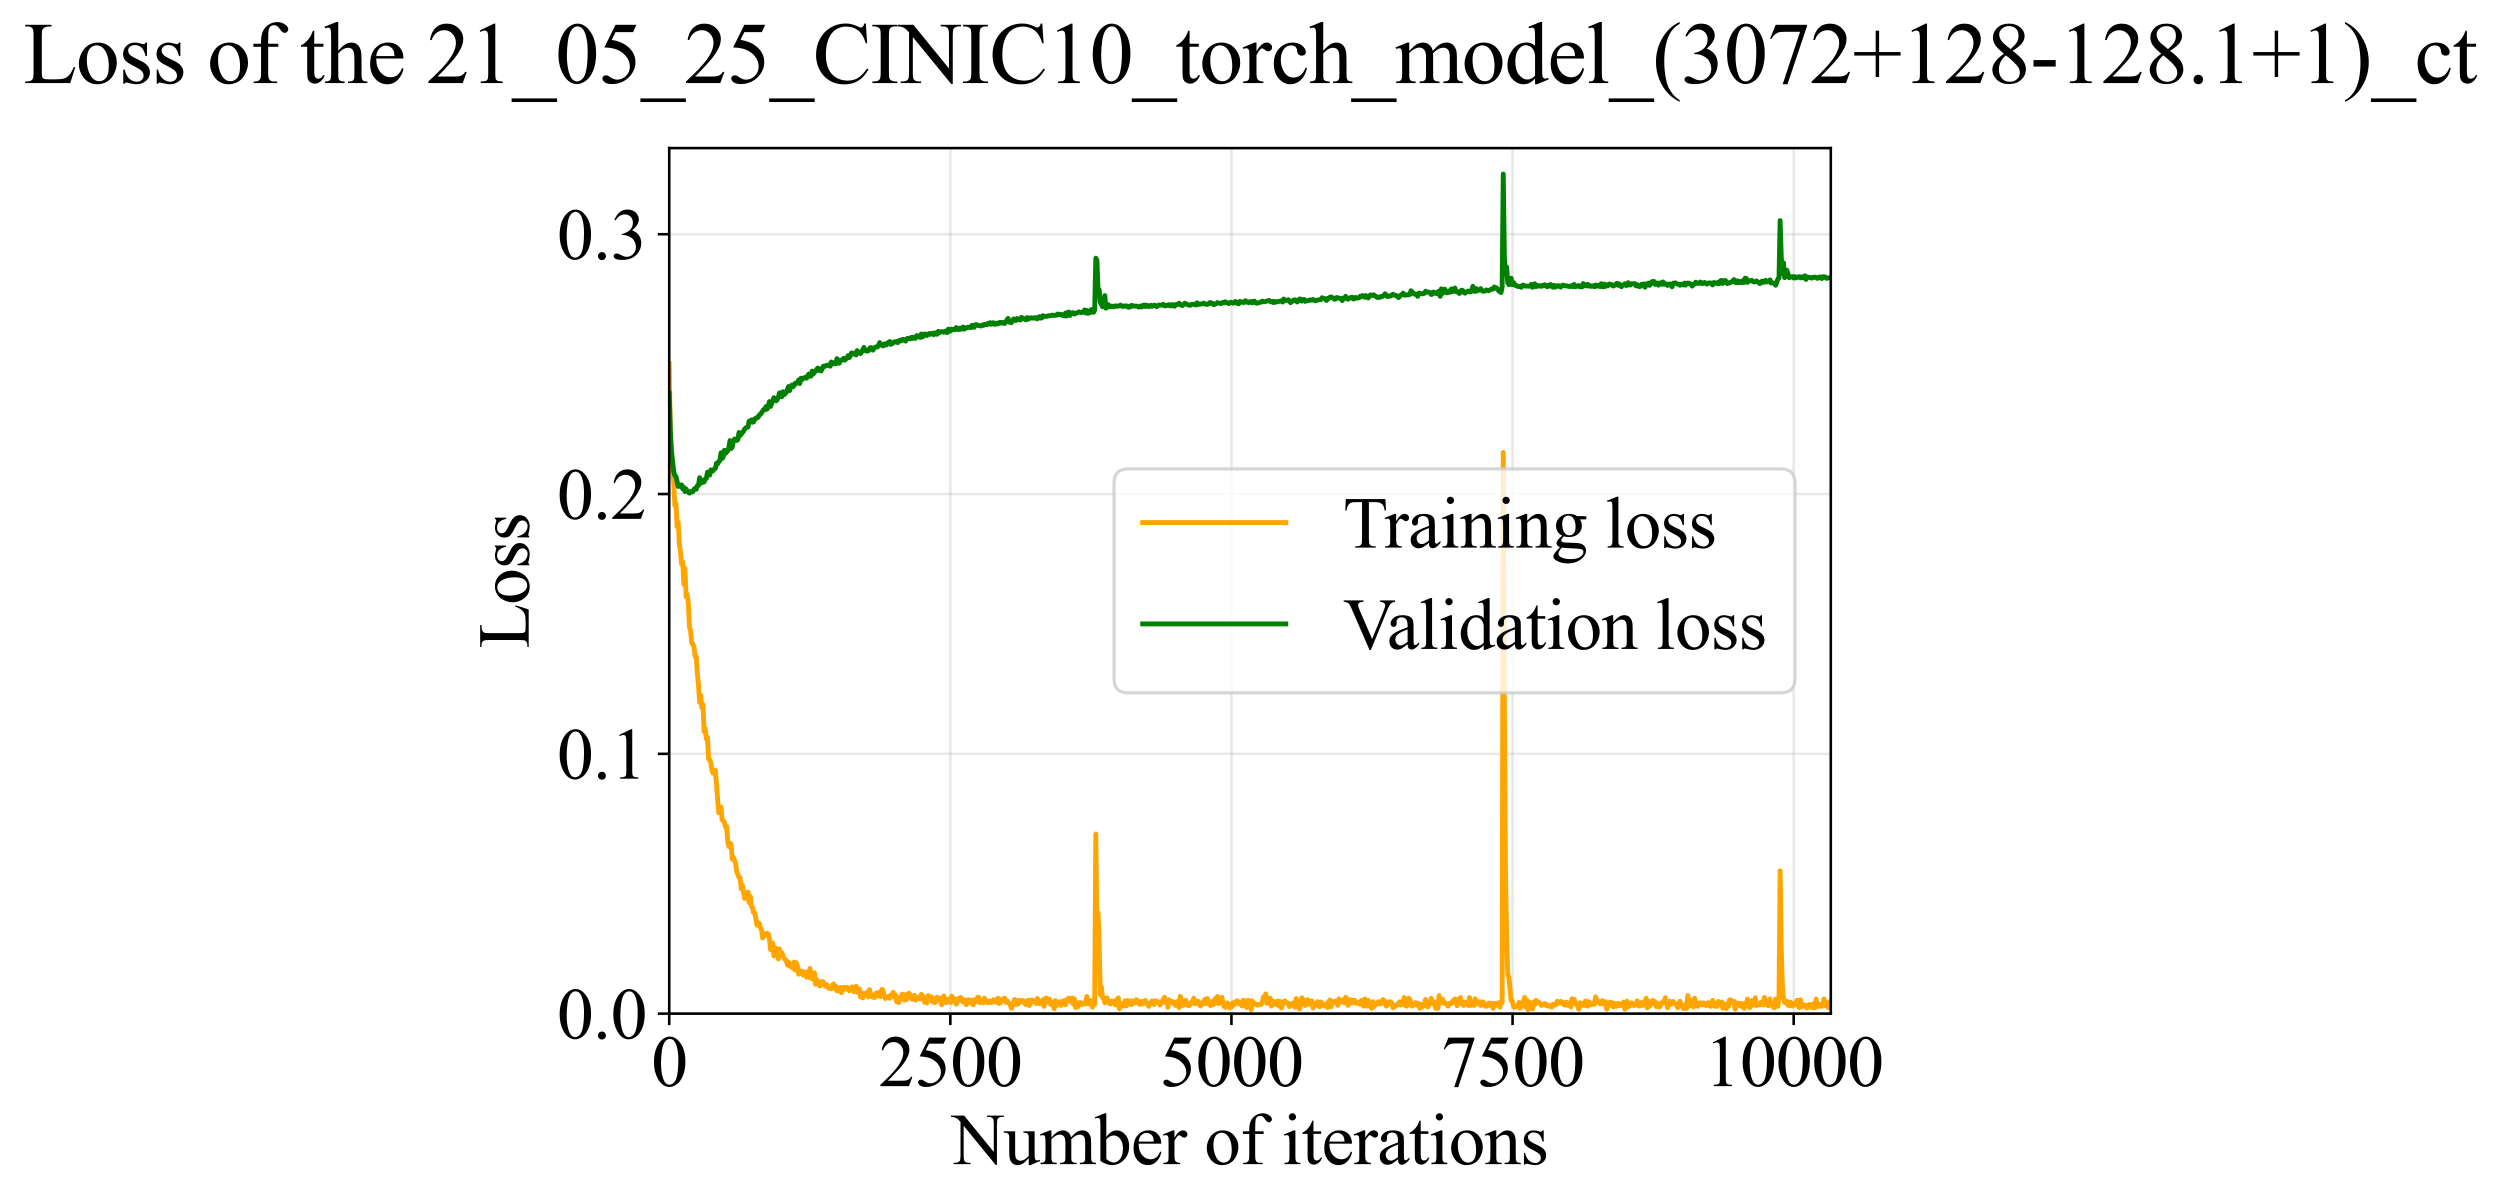 <?xml version="1.0" encoding="utf-8" standalone="no"?>
<!DOCTYPE svg PUBLIC "-//W3C//DTD SVG 1.1//EN"
  "http://www.w3.org/Graphics/SVG/1.1/DTD/svg11.dtd">
<svg xmlns:xlink="http://www.w3.org/1999/xlink" width="768.615pt" height="369.808pt" viewBox="0 0 768.615 369.808" xmlns="http://www.w3.org/2000/svg" version="1.1">
 <defs>
  <style type="text/css">*{stroke-linejoin: round; stroke-linecap: butt}</style>
 </defs>
 <g id="figure_1">
  <g id="patch_1">
   <path d="M 0 369.808 
L 768.615 369.808 
L 768.615 0 
L 0 0 
z
" style="fill: #ffffff"/>
  </g>
  <g id="axes_1">
   <g id="patch_2">
    <path d="M 205.748 311.644 
L 562.867 311.644 
L 562.867 45.532 
L 205.748 45.532 
z
" style="fill: #ffffff"/>
   </g>
   <g id="matplotlib.axis_1">
    <g id="xtick_1">
     <g id="line2d_1">
      <path d="M 205.748 311.644 
L 205.748 45.532 
" clip-path="url(#p17703f4863)" style="fill: none; stroke: #b0b0b0; stroke-opacity: 0.3; stroke-width: 0.8; stroke-linecap: square"/>
     </g>
     <g id="line2d_2">
      <defs>
       <path id="m2705dfd613" d="M 0 0 
L 0 3.5 
" style="stroke: #000000; stroke-width: 0.8"/>
      </defs>
      <g>
       <use xlink:href="#m2705dfd613" x="205.748" y="311.644" style="stroke: #000000; stroke-width: 0.8"/>
      </g>
     </g>
     <g id="text_1">
      <!-- 0 -->
      <g transform="translate(200.248 333.92) scale(0.22 -0.22)">
       <defs>
        <path id="TimesNewRomanPSMT-30" d="M 231 2094 
Q 231 2819 450 3342 
Q 669 3866 1031 4122 
Q 1313 4325 1613 4325 
Q 2100 4325 2488 3828 
Q 2972 3213 2972 2159 
Q 2972 1422 2759 906 
Q 2547 391 2217 158 
Q 1888 -75 1581 -75 
Q 975 -75 572 641 
Q 231 1244 231 2094 
z
M 844 2016 
Q 844 1141 1059 588 
Q 1238 122 1591 122 
Q 1759 122 1940 273 
Q 2122 425 2216 781 
Q 2359 1319 2359 2297 
Q 2359 3022 2209 3506 
Q 2097 3866 1919 4016 
Q 1791 4119 1609 4119 
Q 1397 4119 1231 3928 
Q 1006 3669 925 3112 
Q 844 2556 844 2016 
z
" transform="scale(0.016)"/>
       </defs>
       <use xlink:href="#TimesNewRomanPSMT-30"/>
      </g>
     </g>
    </g>
    <g id="xtick_2">
     <g id="line2d_3">
      <path d="M 292.175 311.644 
L 292.175 45.532 
" clip-path="url(#p17703f4863)" style="fill: none; stroke: #b0b0b0; stroke-opacity: 0.3; stroke-width: 0.8; stroke-linecap: square"/>
     </g>
     <g id="line2d_4">
      <g>
       <use xlink:href="#m2705dfd613" x="292.175" y="311.644" style="stroke: #000000; stroke-width: 0.8"/>
      </g>
     </g>
     <g id="text_2">
      <!-- 2500 -->
      <g transform="translate(270.175 333.92) scale(0.22 -0.22)">
       <defs>
        <path id="TimesNewRomanPSMT-32" d="M 2934 816 
L 2638 0 
L 138 0 
L 138 116 
Q 1241 1122 1691 1759 
Q 2141 2397 2141 2925 
Q 2141 3328 1894 3587 
Q 1647 3847 1303 3847 
Q 991 3847 742 3664 
Q 494 3481 375 3128 
L 259 3128 
Q 338 3706 661 4015 
Q 984 4325 1469 4325 
Q 1984 4325 2329 3994 
Q 2675 3663 2675 3213 
Q 2675 2891 2525 2569 
Q 2294 2063 1775 1497 
Q 997 647 803 472 
L 1909 472 
Q 2247 472 2383 497 
Q 2519 522 2628 598 
Q 2738 675 2819 816 
L 2934 816 
z
" transform="scale(0.016)"/>
        <path id="TimesNewRomanPSMT-35" d="M 2778 4238 
L 2534 3706 
L 1259 3706 
L 981 3138 
Q 1809 3016 2294 2522 
Q 2709 2097 2709 1522 
Q 2709 1188 2573 903 
Q 2438 619 2231 419 
Q 2025 219 1772 97 
Q 1413 -75 1034 -75 
Q 653 -75 479 54 
Q 306 184 306 341 
Q 306 428 378 495 
Q 450 563 559 563 
Q 641 563 702 538 
Q 763 513 909 409 
Q 1144 247 1384 247 
Q 1750 247 2026 523 
Q 2303 800 2303 1197 
Q 2303 1581 2056 1914 
Q 1809 2247 1375 2428 
Q 1034 2569 447 2591 
L 1259 4238 
L 2778 4238 
z
" transform="scale(0.016)"/>
       </defs>
       <use xlink:href="#TimesNewRomanPSMT-32"/>
       <use xlink:href="#TimesNewRomanPSMT-35" transform="translate(50 0)"/>
       <use xlink:href="#TimesNewRomanPSMT-30" transform="translate(100 0)"/>
       <use xlink:href="#TimesNewRomanPSMT-30" transform="translate(150 0)"/>
      </g>
     </g>
    </g>
    <g id="xtick_3">
     <g id="line2d_5">
      <path d="M 378.603 311.644 
L 378.603 45.532 
" clip-path="url(#p17703f4863)" style="fill: none; stroke: #b0b0b0; stroke-opacity: 0.3; stroke-width: 0.8; stroke-linecap: square"/>
     </g>
     <g id="line2d_6">
      <g>
       <use xlink:href="#m2705dfd613" x="378.603" y="311.644" style="stroke: #000000; stroke-width: 0.8"/>
      </g>
     </g>
     <g id="text_3">
      <!-- 5000 -->
      <g transform="translate(356.603 333.92) scale(0.22 -0.22)">
       <use xlink:href="#TimesNewRomanPSMT-35"/>
       <use xlink:href="#TimesNewRomanPSMT-30" transform="translate(50 0)"/>
       <use xlink:href="#TimesNewRomanPSMT-30" transform="translate(100 0)"/>
       <use xlink:href="#TimesNewRomanPSMT-30" transform="translate(150 0)"/>
      </g>
     </g>
    </g>
    <g id="xtick_4">
     <g id="line2d_7">
      <path d="M 465.031 311.644 
L 465.031 45.532 
" clip-path="url(#p17703f4863)" style="fill: none; stroke: #b0b0b0; stroke-opacity: 0.3; stroke-width: 0.8; stroke-linecap: square"/>
     </g>
     <g id="line2d_8">
      <g>
       <use xlink:href="#m2705dfd613" x="465.031" y="311.644" style="stroke: #000000; stroke-width: 0.8"/>
      </g>
     </g>
     <g id="text_4">
      <!-- 7500 -->
      <g transform="translate(443.031 333.92) scale(0.22 -0.22)">
       <defs>
        <path id="TimesNewRomanPSMT-37" d="M 644 4238 
L 2916 4238 
L 2916 4119 
L 1503 -88 
L 1153 -88 
L 2419 3728 
L 1253 3728 
Q 900 3728 750 3644 
Q 488 3500 328 3200 
L 238 3234 
L 644 4238 
z
" transform="scale(0.016)"/>
       </defs>
       <use xlink:href="#TimesNewRomanPSMT-37"/>
       <use xlink:href="#TimesNewRomanPSMT-35" transform="translate(50 0)"/>
       <use xlink:href="#TimesNewRomanPSMT-30" transform="translate(100 0)"/>
       <use xlink:href="#TimesNewRomanPSMT-30" transform="translate(150 0)"/>
      </g>
     </g>
    </g>
    <g id="xtick_5">
     <g id="line2d_9">
      <path d="M 551.459 311.644 
L 551.459 45.532 
" clip-path="url(#p17703f4863)" style="fill: none; stroke: #b0b0b0; stroke-opacity: 0.3; stroke-width: 0.8; stroke-linecap: square"/>
     </g>
     <g id="line2d_10">
      <g>
       <use xlink:href="#m2705dfd613" x="551.459" y="311.644" style="stroke: #000000; stroke-width: 0.8"/>
      </g>
     </g>
     <g id="text_5">
      <!-- 10000 -->
      <g transform="translate(523.959 333.92) scale(0.22 -0.22)">
       <defs>
        <path id="TimesNewRomanPSMT-31" d="M 750 3822 
L 1781 4325 
L 1884 4325 
L 1884 747 
Q 1884 391 1914 303 
Q 1944 216 2037 169 
Q 2131 122 2419 116 
L 2419 0 
L 825 0 
L 825 116 
Q 1125 122 1212 167 
Q 1300 213 1334 289 
Q 1369 366 1369 747 
L 1369 3034 
Q 1369 3497 1338 3628 
Q 1316 3728 1258 3775 
Q 1200 3822 1119 3822 
Q 1003 3822 797 3725 
L 750 3822 
z
" transform="scale(0.016)"/>
       </defs>
       <use xlink:href="#TimesNewRomanPSMT-31"/>
       <use xlink:href="#TimesNewRomanPSMT-30" transform="translate(50 0)"/>
       <use xlink:href="#TimesNewRomanPSMT-30" transform="translate(100 0)"/>
       <use xlink:href="#TimesNewRomanPSMT-30" transform="translate(150 0)"/>
       <use xlink:href="#TimesNewRomanPSMT-30" transform="translate(200 0)"/>
      </g>
     </g>
    </g>
    <g id="text_6">
     <!-- Number of iterations -->
     <g transform="translate(292.665 357.902) scale(0.22 -0.22)">
      <defs>
       <path id="TimesNewRomanPSMT-4e" d="M -84 4238 
L 1066 4238 
L 3656 1059 
L 3656 3503 
Q 3656 3894 3569 3991 
Q 3453 4122 3203 4122 
L 3056 4122 
L 3056 4238 
L 4531 4238 
L 4531 4122 
L 4381 4122 
Q 4113 4122 4000 3959 
Q 3931 3859 3931 3503 
L 3931 -69 
L 3819 -69 
L 1025 3344 
L 1025 734 
Q 1025 344 1109 247 
Q 1228 116 1475 116 
L 1625 116 
L 1625 0 
L 150 0 
L 150 116 
L 297 116 
Q 569 116 681 278 
Q 750 378 750 734 
L 750 3681 
Q 566 3897 470 3965 
Q 375 4034 191 4094 
Q 100 4122 -84 4122 
L -84 4238 
z
" transform="scale(0.016)"/>
       <path id="TimesNewRomanPSMT-75" d="M 2709 2863 
L 2709 1128 
Q 2709 631 2732 520 
Q 2756 409 2807 365 
Q 2859 322 2928 322 
Q 3025 322 3147 375 
L 3191 266 
L 2334 -88 
L 2194 -88 
L 2194 519 
Q 1825 119 1631 15 
Q 1438 -88 1222 -88 
Q 981 -88 804 51 
Q 628 191 559 409 
Q 491 628 491 1028 
L 491 2306 
Q 491 2509 447 2587 
Q 403 2666 317 2708 
Q 231 2750 6 2747 
L 6 2863 
L 1009 2863 
L 1009 947 
Q 1009 547 1148 422 
Q 1288 297 1484 297 
Q 1619 297 1789 381 
Q 1959 466 2194 703 
L 2194 2325 
Q 2194 2569 2105 2655 
Q 2016 2741 1734 2747 
L 1734 2863 
L 2709 2863 
z
" transform="scale(0.016)"/>
       <path id="TimesNewRomanPSMT-6d" d="M 1050 2338 
Q 1363 2650 1419 2697 
Q 1559 2816 1721 2881 
Q 1884 2947 2044 2947 
Q 2313 2947 2506 2790 
Q 2700 2634 2766 2338 
Q 3088 2713 3309 2830 
Q 3531 2947 3766 2947 
Q 3994 2947 4170 2830 
Q 4347 2713 4450 2447 
Q 4519 2266 4519 1878 
L 4519 647 
Q 4519 378 4559 278 
Q 4591 209 4675 161 
Q 4759 113 4950 113 
L 4950 0 
L 3538 0 
L 3538 113 
L 3597 113 
Q 3781 113 3884 184 
Q 3956 234 3988 344 
Q 4000 397 4000 647 
L 4000 1878 
Q 4000 2228 3916 2372 
Q 3794 2572 3525 2572 
Q 3359 2572 3192 2489 
Q 3025 2406 2788 2181 
L 2781 2147 
L 2788 2013 
L 2788 647 
Q 2788 353 2820 281 
Q 2853 209 2943 161 
Q 3034 113 3253 113 
L 3253 0 
L 1806 0 
L 1806 113 
Q 2044 113 2133 169 
Q 2222 225 2256 338 
Q 2272 391 2272 647 
L 2272 1878 
Q 2272 2228 2169 2381 
Q 2031 2581 1784 2581 
Q 1616 2581 1450 2491 
Q 1191 2353 1050 2181 
L 1050 647 
Q 1050 366 1089 281 
Q 1128 197 1204 155 
Q 1281 113 1516 113 
L 1516 0 
L 100 0 
L 100 113 
Q 297 113 375 155 
Q 453 197 493 289 
Q 534 381 534 647 
L 534 1741 
Q 534 2213 506 2350 
Q 484 2453 437 2492 
Q 391 2531 309 2531 
Q 222 2531 100 2484 
L 53 2597 
L 916 2947 
L 1050 2947 
L 1050 2338 
z
" transform="scale(0.016)"/>
       <path id="TimesNewRomanPSMT-62" d="M 984 2369 
Q 1400 2947 1881 2947 
Q 2322 2947 2650 2570 
Q 2978 2194 2978 1541 
Q 2978 778 2472 313 
Q 2038 -88 1503 -88 
Q 1253 -88 995 3 
Q 738 94 469 275 
L 469 3241 
Q 469 3728 445 3840 
Q 422 3953 372 3993 
Q 322 4034 247 4034 
Q 159 4034 28 3984 
L -16 4094 
L 844 4444 
L 984 4444 
L 984 2369 
z
M 984 2169 
L 984 456 
Q 1144 300 1314 220 
Q 1484 141 1663 141 
Q 1947 141 2192 453 
Q 2438 766 2438 1363 
Q 2438 1913 2192 2208 
Q 1947 2503 1634 2503 
Q 1469 2503 1303 2419 
Q 1178 2356 984 2169 
z
" transform="scale(0.016)"/>
       <path id="TimesNewRomanPSMT-65" d="M 681 1784 
Q 678 1147 991 784 
Q 1303 422 1725 422 
Q 2006 422 2214 576 
Q 2422 731 2563 1106 
L 2659 1044 
Q 2594 616 2278 264 
Q 1963 -88 1488 -88 
Q 972 -88 605 314 
Q 238 716 238 1394 
Q 238 2128 614 2539 
Q 991 2950 1559 2950 
Q 2041 2950 2350 2633 
Q 2659 2316 2659 1784 
L 681 1784 
z
M 681 1966 
L 2006 1966 
Q 1991 2241 1941 2353 
Q 1863 2528 1708 2628 
Q 1553 2728 1384 2728 
Q 1125 2728 920 2526 
Q 716 2325 681 1966 
z
" transform="scale(0.016)"/>
       <path id="TimesNewRomanPSMT-72" d="M 1038 2947 
L 1038 2303 
Q 1397 2947 1775 2947 
Q 1947 2947 2059 2842 
Q 2172 2738 2172 2600 
Q 2172 2478 2090 2393 
Q 2009 2309 1897 2309 
Q 1788 2309 1652 2417 
Q 1516 2525 1450 2525 
Q 1394 2525 1328 2463 
Q 1188 2334 1038 2041 
L 1038 669 
Q 1038 431 1097 309 
Q 1138 225 1241 169 
Q 1344 113 1538 113 
L 1538 0 
L 72 0 
L 72 113 
Q 291 113 397 181 
Q 475 231 506 341 
Q 522 394 522 644 
L 522 1753 
Q 522 2253 501 2348 
Q 481 2444 426 2487 
Q 372 2531 291 2531 
Q 194 2531 72 2484 
L 41 2597 
L 906 2947 
L 1038 2947 
z
" transform="scale(0.016)"/>
       <path id="TimesNewRomanPSMT-20" transform="scale(0.016)"/>
       <path id="TimesNewRomanPSMT-6f" d="M 1600 2947 
Q 2250 2947 2644 2453 
Q 2978 2031 2978 1484 
Q 2978 1100 2793 706 
Q 2609 313 2286 112 
Q 1963 -88 1566 -88 
Q 919 -88 538 428 
Q 216 863 216 1403 
Q 216 1797 411 2186 
Q 606 2575 925 2761 
Q 1244 2947 1600 2947 
z
M 1503 2744 
Q 1338 2744 1170 2645 
Q 1003 2547 900 2300 
Q 797 2053 797 1666 
Q 797 1041 1045 587 
Q 1294 134 1700 134 
Q 2003 134 2200 384 
Q 2397 634 2397 1244 
Q 2397 2006 2069 2444 
Q 1847 2744 1503 2744 
z
" transform="scale(0.016)"/>
       <path id="TimesNewRomanPSMT-66" d="M 1319 2638 
L 1319 756 
Q 1319 356 1406 250 
Q 1522 113 1716 113 
L 1975 113 
L 1975 0 
L 266 0 
L 266 113 
L 394 113 
Q 519 113 622 175 
Q 725 238 764 344 
Q 803 450 803 756 
L 803 2638 
L 247 2638 
L 247 2863 
L 803 2863 
L 803 3050 
Q 803 3478 940 3775 
Q 1078 4072 1361 4255 
Q 1644 4438 1997 4438 
Q 2325 4438 2600 4225 
Q 2781 4084 2781 3909 
Q 2781 3816 2700 3733 
Q 2619 3650 2525 3650 
Q 2453 3650 2373 3701 
Q 2294 3753 2178 3923 
Q 2063 4094 1966 4153 
Q 1869 4213 1750 4213 
Q 1606 4213 1506 4136 
Q 1406 4059 1362 3898 
Q 1319 3738 1319 3069 
L 1319 2863 
L 2056 2863 
L 2056 2638 
L 1319 2638 
z
" transform="scale(0.016)"/>
       <path id="TimesNewRomanPSMT-69" d="M 928 4444 
Q 1059 4444 1151 4351 
Q 1244 4259 1244 4128 
Q 1244 3997 1151 3903 
Q 1059 3809 928 3809 
Q 797 3809 703 3903 
Q 609 3997 609 4128 
Q 609 4259 701 4351 
Q 794 4444 928 4444 
z
M 1188 2947 
L 1188 647 
Q 1188 378 1227 289 
Q 1266 200 1342 156 
Q 1419 113 1622 113 
L 1622 0 
L 231 0 
L 231 113 
Q 441 113 512 153 
Q 584 194 626 287 
Q 669 381 669 647 
L 669 1750 
Q 669 2216 641 2353 
Q 619 2453 572 2492 
Q 525 2531 444 2531 
Q 356 2531 231 2484 
L 188 2597 
L 1050 2947 
L 1188 2947 
z
" transform="scale(0.016)"/>
       <path id="TimesNewRomanPSMT-74" d="M 1031 3803 
L 1031 2863 
L 1700 2863 
L 1700 2644 
L 1031 2644 
L 1031 788 
Q 1031 509 1111 412 
Q 1191 316 1316 316 
Q 1419 316 1516 380 
Q 1613 444 1666 569 
L 1788 569 
Q 1678 263 1478 108 
Q 1278 -47 1066 -47 
Q 922 -47 784 33 
Q 647 113 581 261 
Q 516 409 516 719 
L 516 2644 
L 63 2644 
L 63 2747 
Q 234 2816 414 2980 
Q 594 3144 734 3369 
Q 806 3488 934 3803 
L 1031 3803 
z
" transform="scale(0.016)"/>
       <path id="TimesNewRomanPSMT-61" d="M 1822 413 
Q 1381 72 1269 19 
Q 1100 -59 909 -59 
Q 613 -59 420 144 
Q 228 347 228 678 
Q 228 888 322 1041 
Q 450 1253 767 1440 
Q 1084 1628 1822 1897 
L 1822 2009 
Q 1822 2438 1686 2597 
Q 1550 2756 1291 2756 
Q 1094 2756 978 2650 
Q 859 2544 859 2406 
L 866 2225 
Q 866 2081 792 2003 
Q 719 1925 600 1925 
Q 484 1925 411 2006 
Q 338 2088 338 2228 
Q 338 2497 613 2722 
Q 888 2947 1384 2947 
Q 1766 2947 2009 2819 
Q 2194 2722 2281 2516 
Q 2338 2381 2338 1966 
L 2338 994 
Q 2338 584 2353 492 
Q 2369 400 2405 369 
Q 2441 338 2488 338 
Q 2538 338 2575 359 
Q 2641 400 2828 588 
L 2828 413 
Q 2478 -56 2159 -56 
Q 2006 -56 1915 50 
Q 1825 156 1822 413 
z
M 1822 616 
L 1822 1706 
Q 1350 1519 1213 1441 
Q 966 1303 859 1153 
Q 753 1003 753 825 
Q 753 600 887 451 
Q 1022 303 1197 303 
Q 1434 303 1822 616 
z
" transform="scale(0.016)"/>
       <path id="TimesNewRomanPSMT-6e" d="M 1034 2341 
Q 1538 2947 1994 2947 
Q 2228 2947 2397 2830 
Q 2566 2713 2666 2444 
Q 2734 2256 2734 1869 
L 2734 647 
Q 2734 375 2778 278 
Q 2813 200 2889 156 
Q 2966 113 3172 113 
L 3172 0 
L 1756 0 
L 1756 113 
L 1816 113 
Q 2016 113 2095 173 
Q 2175 234 2206 353 
Q 2219 400 2219 647 
L 2219 1819 
Q 2219 2209 2117 2386 
Q 2016 2563 1775 2563 
Q 1403 2563 1034 2156 
L 1034 647 
Q 1034 356 1069 288 
Q 1113 197 1189 155 
Q 1266 113 1500 113 
L 1500 0 
L 84 0 
L 84 113 
L 147 113 
Q 366 113 442 223 
Q 519 334 519 647 
L 519 1709 
Q 519 2225 495 2337 
Q 472 2450 423 2490 
Q 375 2531 294 2531 
Q 206 2531 84 2484 
L 38 2597 
L 900 2947 
L 1034 2947 
L 1034 2341 
z
" transform="scale(0.016)"/>
       <path id="TimesNewRomanPSMT-73" d="M 2050 2947 
L 2050 1972 
L 1947 1972 
Q 1828 2431 1642 2597 
Q 1456 2763 1169 2763 
Q 950 2763 815 2647 
Q 681 2531 681 2391 
Q 681 2216 781 2091 
Q 878 1963 1175 1819 
L 1631 1597 
Q 2266 1288 2266 781 
Q 2266 391 1970 151 
Q 1675 -88 1309 -88 
Q 1047 -88 709 6 
Q 606 38 541 38 
Q 469 38 428 -44 
L 325 -44 
L 325 978 
L 428 978 
Q 516 541 762 319 
Q 1009 97 1316 97 
Q 1531 97 1667 223 
Q 1803 350 1803 528 
Q 1803 744 1651 891 
Q 1500 1038 1047 1263 
Q 594 1488 453 1669 
Q 313 1847 313 2119 
Q 313 2472 555 2709 
Q 797 2947 1181 2947 
Q 1350 2947 1591 2875 
Q 1750 2828 1803 2828 
Q 1853 2828 1881 2850 
Q 1909 2872 1947 2947 
L 2050 2947 
z
" transform="scale(0.016)"/>
      </defs>
      <use xlink:href="#TimesNewRomanPSMT-4e"/>
      <use xlink:href="#TimesNewRomanPSMT-75" transform="translate(72.217 0)"/>
      <use xlink:href="#TimesNewRomanPSMT-6d" transform="translate(122.217 0)"/>
      <use xlink:href="#TimesNewRomanPSMT-62" transform="translate(200 0)"/>
      <use xlink:href="#TimesNewRomanPSMT-65" transform="translate(250 0)"/>
      <use xlink:href="#TimesNewRomanPSMT-72" transform="translate(294.385 0)"/>
      <use xlink:href="#TimesNewRomanPSMT-20" transform="translate(327.686 0)"/>
      <use xlink:href="#TimesNewRomanPSMT-6f" transform="translate(352.686 0)"/>
      <use xlink:href="#TimesNewRomanPSMT-66" transform="translate(402.686 0)"/>
      <use xlink:href="#TimesNewRomanPSMT-20" transform="translate(435.986 0)"/>
      <use xlink:href="#TimesNewRomanPSMT-69" transform="translate(460.986 0)"/>
      <use xlink:href="#TimesNewRomanPSMT-74" transform="translate(488.77 0)"/>
      <use xlink:href="#TimesNewRomanPSMT-65" transform="translate(516.553 0)"/>
      <use xlink:href="#TimesNewRomanPSMT-72" transform="translate(560.938 0)"/>
      <use xlink:href="#TimesNewRomanPSMT-61" transform="translate(594.238 0)"/>
      <use xlink:href="#TimesNewRomanPSMT-74" transform="translate(638.623 0)"/>
      <use xlink:href="#TimesNewRomanPSMT-69" transform="translate(666.406 0)"/>
      <use xlink:href="#TimesNewRomanPSMT-6f" transform="translate(694.189 0)"/>
      <use xlink:href="#TimesNewRomanPSMT-6e" transform="translate(744.189 0)"/>
      <use xlink:href="#TimesNewRomanPSMT-73" transform="translate(794.189 0)"/>
     </g>
    </g>
   </g>
   <g id="matplotlib.axis_2">
    <g id="ytick_1">
     <g id="line2d_11">
      <path d="M 205.748 311.644 
L 562.867 311.644 
" clip-path="url(#p17703f4863)" style="fill: none; stroke: #b0b0b0; stroke-opacity: 0.3; stroke-width: 0.8; stroke-linecap: square"/>
     </g>
     <g id="line2d_12">
      <defs>
       <path id="m7ee5eeef1f" d="M 0 0 
L -3.5 0 
" style="stroke: #000000; stroke-width: 0.8"/>
      </defs>
      <g>
       <use xlink:href="#m7ee5eeef1f" x="205.748" y="311.644" style="stroke: #000000; stroke-width: 0.8"/>
      </g>
     </g>
     <g id="text_7">
      <!-- 0.0 -->
      <g transform="translate(171.248 319.282) scale(0.22 -0.22)">
       <defs>
        <path id="TimesNewRomanPSMT-2e" d="M 800 606 
Q 947 606 1047 504 
Q 1147 403 1147 259 
Q 1147 116 1045 14 
Q 944 -88 800 -88 
Q 656 -88 554 14 
Q 453 116 453 259 
Q 453 406 554 506 
Q 656 606 800 606 
z
" transform="scale(0.016)"/>
       </defs>
       <use xlink:href="#TimesNewRomanPSMT-30"/>
       <use xlink:href="#TimesNewRomanPSMT-2e" transform="translate(50 0)"/>
       <use xlink:href="#TimesNewRomanPSMT-30" transform="translate(75 0)"/>
      </g>
     </g>
    </g>
    <g id="ytick_2">
     <g id="line2d_13">
      <path d="M 205.748 231.766 
L 562.867 231.766 
" clip-path="url(#p17703f4863)" style="fill: none; stroke: #b0b0b0; stroke-opacity: 0.3; stroke-width: 0.8; stroke-linecap: square"/>
     </g>
     <g id="line2d_14">
      <g>
       <use xlink:href="#m7ee5eeef1f" x="205.748" y="231.766" style="stroke: #000000; stroke-width: 0.8"/>
      </g>
     </g>
     <g id="text_8">
      <!-- 0.1 -->
      <g transform="translate(171.248 239.404) scale(0.22 -0.22)">
       <use xlink:href="#TimesNewRomanPSMT-30"/>
       <use xlink:href="#TimesNewRomanPSMT-2e" transform="translate(50 0)"/>
       <use xlink:href="#TimesNewRomanPSMT-31" transform="translate(75 0)"/>
      </g>
     </g>
    </g>
    <g id="ytick_3">
     <g id="line2d_15">
      <path d="M 205.748 151.888 
L 562.867 151.888 
" clip-path="url(#p17703f4863)" style="fill: none; stroke: #b0b0b0; stroke-opacity: 0.3; stroke-width: 0.8; stroke-linecap: square"/>
     </g>
     <g id="line2d_16">
      <g>
       <use xlink:href="#m7ee5eeef1f" x="205.748" y="151.888" style="stroke: #000000; stroke-width: 0.8"/>
      </g>
     </g>
     <g id="text_9">
      <!-- 0.2 -->
      <g transform="translate(171.248 159.526) scale(0.22 -0.22)">
       <use xlink:href="#TimesNewRomanPSMT-30"/>
       <use xlink:href="#TimesNewRomanPSMT-2e" transform="translate(50 0)"/>
       <use xlink:href="#TimesNewRomanPSMT-32" transform="translate(75 0)"/>
      </g>
     </g>
    </g>
    <g id="ytick_4">
     <g id="line2d_17">
      <path d="M 205.748 72.01 
L 562.867 72.01 
" clip-path="url(#p17703f4863)" style="fill: none; stroke: #b0b0b0; stroke-opacity: 0.3; stroke-width: 0.8; stroke-linecap: square"/>
     </g>
     <g id="line2d_18">
      <g>
       <use xlink:href="#m7ee5eeef1f" x="205.748" y="72.01" style="stroke: #000000; stroke-width: 0.8"/>
      </g>
     </g>
     <g id="text_10">
      <!-- 0.3 -->
      <g transform="translate(171.248 79.648) scale(0.22 -0.22)">
       <defs>
        <path id="TimesNewRomanPSMT-33" d="M 325 3431 
Q 506 3859 782 4092 
Q 1059 4325 1472 4325 
Q 1981 4325 2253 3994 
Q 2459 3747 2459 3466 
Q 2459 3003 1878 2509 
Q 2269 2356 2469 2072 
Q 2669 1788 2669 1403 
Q 2669 853 2319 450 
Q 1863 -75 997 -75 
Q 569 -75 414 31 
Q 259 138 259 259 
Q 259 350 332 419 
Q 406 488 509 488 
Q 588 488 669 463 
Q 722 447 909 348 
Q 1097 250 1169 231 
Q 1284 197 1416 197 
Q 1734 197 1970 444 
Q 2206 691 2206 1028 
Q 2206 1275 2097 1509 
Q 2016 1684 1919 1775 
Q 1784 1900 1550 2001 
Q 1316 2103 1072 2103 
L 972 2103 
L 972 2197 
Q 1219 2228 1467 2375 
Q 1716 2522 1828 2728 
Q 1941 2934 1941 3181 
Q 1941 3503 1739 3701 
Q 1538 3900 1238 3900 
Q 753 3900 428 3381 
L 325 3431 
z
" transform="scale(0.016)"/>
       </defs>
       <use xlink:href="#TimesNewRomanPSMT-30"/>
       <use xlink:href="#TimesNewRomanPSMT-2e" transform="translate(50 0)"/>
       <use xlink:href="#TimesNewRomanPSMT-33" transform="translate(75 0)"/>
      </g>
     </g>
    </g>
    <g id="text_11">
     <!-- Loss -->
     <g transform="translate(162.542 199.369) rotate(-90) scale(0.22 -0.22)">
      <defs>
       <path id="TimesNewRomanPSMT-4c" d="M 3669 1172 
L 3772 1150 
L 3409 0 
L 128 0 
L 128 116 
L 288 116 
Q 556 116 672 291 
Q 738 391 738 753 
L 738 3488 
Q 738 3884 650 3984 
Q 528 4122 288 4122 
L 128 4122 
L 128 4238 
L 2047 4238 
L 2047 4122 
Q 1709 4125 1573 4059 
Q 1438 3994 1388 3894 
Q 1338 3794 1338 3416 
L 1338 753 
Q 1338 494 1388 397 
Q 1425 331 1503 300 
Q 1581 269 1991 269 
L 2300 269 
Q 2788 269 2984 341 
Q 3181 413 3343 595 
Q 3506 778 3669 1172 
z
" transform="scale(0.016)"/>
      </defs>
      <use xlink:href="#TimesNewRomanPSMT-4c"/>
      <use xlink:href="#TimesNewRomanPSMT-6f" transform="translate(61.084 0)"/>
      <use xlink:href="#TimesNewRomanPSMT-73" transform="translate(111.084 0)"/>
      <use xlink:href="#TimesNewRomanPSMT-73" transform="translate(150 0)"/>
     </g>
    </g>
   </g>
   <g id="line2d_19">
    <path d="M 205.748 111.775 
L 206.094 134.833 
L 206.786 145.397 
L 207.132 148.194 
L 207.478 155.384 
L 207.824 154.79 
L 208.17 161.898 
L 208.516 160.593 
L 208.862 167.165 
L 209.208 169.766 
L 209.554 173.435 
L 209.9 172.697 
L 210.246 179.672 
L 210.592 174.773 
L 210.938 183.478 
L 211.284 182.757 
L 211.63 185.614 
L 211.976 192.819 
L 212.322 193.858 
L 212.668 197.783 
L 213.014 197.922 
L 213.361 198.962 
L 213.707 201.81 
L 214.053 201.873 
L 214.399 207.143 
L 214.745 210.499 
L 215.091 215.902 
L 215.437 213.76 
L 215.783 217.573 
L 216.129 216.638 
L 216.475 224.893 
L 216.821 224.008 
L 217.167 227.201 
L 217.513 226.625 
L 217.859 233.368 
L 218.205 233.509 
L 218.551 234.606 
L 218.897 236.857 
L 219.243 237.725 
L 219.589 236.84 
L 219.935 236.82 
L 220.974 249.854 
L 221.32 249.292 
L 221.666 248.105 
L 222.012 252.038 
L 222.704 252.722 
L 223.05 254.269 
L 223.396 254.078 
L 223.742 258.741 
L 224.088 260.276 
L 224.434 259.223 
L 224.78 259.627 
L 225.126 264.161 
L 225.472 263.615 
L 226.164 265.448 
L 226.51 267.986 
L 227.202 269.773 
L 227.548 269.966 
L 227.894 273.239 
L 228.241 272.131 
L 228.933 276.227 
L 229.279 276.078 
L 229.625 276.145 
L 229.971 274.238 
L 230.317 277.512 
L 230.663 275.545 
L 231.009 278.584 
L 231.355 278.965 
L 231.701 280.609 
L 232.047 280.614 
L 232.739 284.474 
L 233.085 283.659 
L 233.431 283.855 
L 233.777 285.237 
L 234.123 285.8 
L 234.469 288.338 
L 234.815 287.114 
L 235.161 287.696 
L 235.507 287.016 
L 235.854 286.956 
L 236.2 287.156 
L 236.546 288.503 
L 236.892 291.967 
L 237.584 289.965 
L 237.93 293.885 
L 238.276 291.339 
L 238.622 293.787 
L 238.968 291.773 
L 239.314 294.825 
L 239.66 291.776 
L 240.006 293.573 
L 240.352 292.906 
L 241.044 294.523 
L 241.39 295.062 
L 241.736 295.296 
L 242.082 296.675 
L 242.428 295.748 
L 242.774 297.071 
L 243.121 296.386 
L 243.467 297.346 
L 243.813 297.746 
L 244.159 295.786 
L 244.505 298.248 
L 244.851 295.976 
L 245.197 297.188 
L 245.543 299.517 
L 245.889 298.796 
L 246.235 298.538 
L 246.581 298.675 
L 246.927 299.745 
L 247.273 298.775 
L 247.965 300.389 
L 248.311 298.844 
L 248.657 300.514 
L 249.003 297.754 
L 249.695 301 
L 250.041 300.72 
L 250.387 299.115 
L 250.734 302.588 
L 251.08 301.2 
L 251.426 301.503 
L 251.772 302.65 
L 252.118 303.121 
L 252.464 302.685 
L 252.81 301.72 
L 253.156 301.925 
L 253.502 302.868 
L 253.848 303.245 
L 254.194 302.716 
L 254.54 303.524 
L 254.886 303.848 
L 255.578 303.987 
L 255.924 302.826 
L 256.27 302.489 
L 256.616 303.757 
L 256.962 303.196 
L 257.308 304.62 
L 257.654 304.587 
L 258.001 304.282 
L 258.347 303.566 
L 258.693 305.183 
L 259.385 303.545 
L 259.731 304.173 
L 260.077 303.733 
L 260.423 303.607 
L 260.769 304.317 
L 261.115 304.597 
L 261.807 303.431 
L 262.153 303.486 
L 262.499 304.902 
L 262.845 304.608 
L 263.191 303.221 
L 263.537 304.987 
L 263.883 305.128 
L 264.229 304.021 
L 264.575 306.549 
L 264.921 305.173 
L 265.267 306.794 
L 265.614 305.438 
L 265.96 305.891 
L 266.306 305.716 
L 266.652 304.988 
L 266.998 306.478 
L 267.344 304.257 
L 267.69 305.892 
L 268.036 306.364 
L 268.382 306.207 
L 268.728 306.727 
L 269.074 305.524 
L 269.42 305.31 
L 269.766 306.263 
L 270.112 305.123 
L 270.458 306.082 
L 270.804 306.402 
L 271.15 304.184 
L 271.496 304.511 
L 271.842 306.143 
L 272.188 306.992 
L 272.534 306.535 
L 272.881 306.638 
L 273.227 306.284 
L 273.573 306.92 
L 273.919 305.916 
L 274.265 305.84 
L 274.611 305.108 
L 274.957 306.564 
L 275.303 305.835 
L 275.649 307.969 
L 275.995 306.712 
L 276.341 308.207 
L 276.687 306.896 
L 277.033 306.783 
L 277.379 305.649 
L 277.725 305.718 
L 278.071 307.493 
L 278.417 305.821 
L 278.763 307.257 
L 279.109 306.025 
L 279.455 305.358 
L 279.801 305.758 
L 280.494 307.191 
L 280.84 307.161 
L 281.186 306.007 
L 281.532 307.462 
L 282.57 306.493 
L 282.916 307.039 
L 283.262 305.695 
L 283.608 306.168 
L 283.954 306.847 
L 284.3 308.147 
L 284.646 307.019 
L 284.992 308.356 
L 285.338 306.076 
L 286.03 307.136 
L 286.376 306.504 
L 286.722 308.046 
L 287.068 307.059 
L 287.414 308.289 
L 287.761 307.95 
L 288.107 306.604 
L 288.453 307.209 
L 288.799 306.829 
L 289.145 307.352 
L 289.491 308.874 
L 289.837 307.061 
L 290.183 306.204 
L 290.875 308.289 
L 291.221 307.379 
L 291.567 307.451 
L 291.913 307.005 
L 292.259 308.2 
L 292.605 306.274 
L 292.951 307.524 
L 293.297 306.907 
L 293.989 308.688 
L 294.335 307.225 
L 294.681 306.956 
L 295.027 307.543 
L 295.374 306.675 
L 295.72 307.016 
L 296.066 308.076 
L 296.412 308.05 
L 296.758 307.445 
L 297.104 308.885 
L 297.45 307.46 
L 297.796 307.367 
L 298.142 307.56 
L 298.488 308.29 
L 298.834 307.47 
L 299.18 308.907 
L 299.526 307.455 
L 299.872 308.014 
L 300.218 307.114 
L 300.564 306.606 
L 300.91 306.642 
L 301.256 308.279 
L 301.602 307.693 
L 301.948 307.857 
L 302.294 308.34 
L 302.641 306.895 
L 302.987 307.436 
L 303.333 307.697 
L 303.679 308.246 
L 304.025 308.222 
L 304.371 307.707 
L 304.717 308.206 
L 305.063 308.159 
L 305.409 307.372 
L 306.101 308.054 
L 306.447 308.056 
L 306.793 306.906 
L 307.139 308.528 
L 307.485 308.385 
L 307.831 307.316 
L 308.177 307.504 
L 308.869 306.867 
L 309.215 308.162 
L 309.561 307.636 
L 310.6 308.965 
L 310.946 309.988 
L 311.292 308.872 
L 311.638 308.324 
L 311.984 307.274 
L 312.33 308.862 
L 312.676 307.618 
L 313.022 308.666 
L 313.368 307.555 
L 313.714 308.064 
L 314.06 307.589 
L 314.752 307.734 
L 315.098 308.58 
L 315.444 308.877 
L 316.136 307.485 
L 316.482 309.158 
L 316.828 308.52 
L 317.174 307.459 
L 317.521 307.54 
L 317.867 308.008 
L 318.213 307.854 
L 318.559 308.528 
L 318.905 307.005 
L 319.251 307.503 
L 319.597 308.584 
L 320.289 308.371 
L 320.635 307.366 
L 320.981 309.387 
L 321.327 307.028 
L 321.673 306.823 
L 322.019 308.126 
L 322.365 307.303 
L 322.711 307.232 
L 323.057 308.837 
L 323.403 308.085 
L 323.749 308.413 
L 324.095 310.129 
L 324.441 307.642 
L 324.788 309.158 
L 325.134 308.381 
L 325.48 308.827 
L 325.826 307.968 
L 326.172 309.112 
L 326.864 307.723 
L 327.21 308.5 
L 327.556 308.896 
L 327.902 307.319 
L 328.248 307.505 
L 328.594 306.876 
L 328.94 307.869 
L 329.286 307.916 
L 329.632 306.84 
L 329.978 308.701 
L 330.324 307.127 
L 330.67 309.749 
L 331.016 308.205 
L 331.362 309.55 
L 331.708 308.419 
L 332.054 308.2 
L 332.747 308.89 
L 333.439 308.184 
L 333.785 308.62 
L 334.131 306.362 
L 334.477 308.201 
L 334.823 308.636 
L 335.169 307.591 
L 335.861 309.643 
L 336.207 307.587 
L 336.553 308.766 
L 336.899 256.41 
L 337.245 286.328 
L 337.591 280.633 
L 337.937 290.129 
L 338.283 305.758 
L 338.629 303.523 
L 338.975 306.702 
L 339.321 306.769 
L 339.668 308.307 
L 340.014 307.721 
L 340.36 306.81 
L 340.706 308.179 
L 341.052 308.069 
L 341.398 308.699 
L 341.744 307.772 
L 342.09 308.209 
L 342.436 307.729 
L 342.782 308.802 
L 343.128 308.937 
L 343.474 307.165 
L 343.82 306.792 
L 344.166 310.126 
L 344.512 309.083 
L 344.858 308.624 
L 345.204 309.341 
L 345.55 308.843 
L 345.896 307.761 
L 346.242 309.278 
L 346.588 307.563 
L 346.934 308.298 
L 347.281 308.754 
L 347.627 307.691 
L 347.973 308.821 
L 348.319 307.831 
L 348.665 307.875 
L 349.011 308.346 
L 349.357 307.353 
L 349.703 307.997 
L 350.049 307.798 
L 350.395 308.8 
L 350.741 308.507 
L 351.087 307.86 
L 351.433 308.63 
L 351.779 307.818 
L 352.125 307.584 
L 352.471 308.332 
L 352.817 308.563 
L 353.163 309.385 
L 353.509 308.565 
L 353.855 308.261 
L 354.201 307.72 
L 354.894 308.828 
L 355.24 307.679 
L 355.586 307.912 
L 355.932 307.888 
L 356.624 308.952 
L 356.97 307.995 
L 357.316 308.342 
L 357.662 307.21 
L 358.008 306.631 
L 358.354 308.192 
L 358.7 307.676 
L 359.046 309.691 
L 359.392 307.39 
L 359.738 307.989 
L 360.084 308.129 
L 360.43 307.888 
L 360.776 308.581 
L 361.122 308.062 
L 361.468 309.119 
L 362.161 307.814 
L 362.507 309.795 
L 362.853 306.324 
L 363.199 307.388 
L 363.545 309.146 
L 363.891 308.505 
L 364.237 308.989 
L 364.583 307.537 
L 364.929 308.587 
L 365.275 309.152 
L 365.621 309.232 
L 366.313 308.14 
L 366.659 307.826 
L 367.005 306.895 
L 367.351 308.588 
L 367.697 307.822 
L 368.043 308.219 
L 368.389 307.838 
L 368.735 308.975 
L 369.081 309.316 
L 369.428 308.429 
L 369.774 308.767 
L 370.12 307.69 
L 370.466 307.269 
L 370.812 308.534 
L 371.158 306.988 
L 371.85 308.638 
L 372.196 309.219 
L 372.542 307.932 
L 372.888 308.793 
L 373.234 308.766 
L 373.58 307.039 
L 373.926 307.464 
L 374.272 306.389 
L 374.618 308.542 
L 374.964 307.955 
L 375.31 308.379 
L 375.656 306.648 
L 376.348 309.448 
L 376.694 309.66 
L 377.041 309.56 
L 377.387 308.346 
L 377.733 309.456 
L 378.079 309.907 
L 378.425 308.796 
L 378.771 309.507 
L 379.117 308.258 
L 379.463 308.91 
L 380.155 307.735 
L 380.501 307.734 
L 380.847 308.616 
L 381.193 308.171 
L 381.539 308.47 
L 381.885 309.288 
L 382.231 307.526 
L 382.577 308.511 
L 382.923 308.549 
L 383.269 309.733 
L 383.615 307.555 
L 383.961 308.923 
L 384.308 307.667 
L 384.654 310.395 
L 385 307.786 
L 385.692 308.71 
L 386.038 308.624 
L 386.384 308.904 
L 386.73 309.039 
L 387.076 308.805 
L 387.768 308.834 
L 388.114 307.965 
L 388.46 306.455 
L 388.806 306.659 
L 389.152 305.561 
L 389.498 308.488 
L 389.844 307.818 
L 390.19 308.113 
L 390.536 306.906 
L 390.882 309.335 
L 391.228 308.887 
L 391.574 307.839 
L 391.921 308.313 
L 392.267 308.007 
L 392.613 308.962 
L 392.959 307.742 
L 393.305 309.359 
L 393.651 307.899 
L 393.997 309.904 
L 394.343 308.313 
L 394.689 308.151 
L 395.035 307.719 
L 395.381 308.408 
L 395.727 308.287 
L 396.073 308.425 
L 396.419 309.503 
L 396.765 309.045 
L 397.111 309.077 
L 397.457 308.403 
L 397.803 308.724 
L 398.149 309.691 
L 398.495 306.992 
L 398.841 309.164 
L 399.188 307.732 
L 399.534 310.197 
L 400.226 306.772 
L 400.572 307.347 
L 401.264 309.13 
L 401.61 308.445 
L 401.956 307.321 
L 402.302 308.77 
L 402.994 307.765 
L 403.34 307.783 
L 403.686 309.904 
L 404.032 308.567 
L 404.378 309.103 
L 405.07 307.969 
L 405.416 309.33 
L 405.762 309.544 
L 406.108 308.066 
L 406.454 308.656 
L 406.801 308.905 
L 407.147 309.296 
L 407.493 308.78 
L 407.839 308.652 
L 408.185 309.762 
L 408.531 307.91 
L 408.877 307.415 
L 409.223 309.513 
L 409.569 308.213 
L 409.915 307.892 
L 410.261 308.22 
L 410.607 307.772 
L 410.953 307.972 
L 411.299 309.1 
L 411.645 307.109 
L 411.991 308.207 
L 412.683 307.836 
L 413.029 307.306 
L 413.375 308.346 
L 413.721 306.63 
L 414.067 307.106 
L 414.414 309.099 
L 415.106 307.38 
L 415.452 308.424 
L 415.798 307.539 
L 416.144 308.011 
L 416.49 307.562 
L 416.836 308.448 
L 417.182 308.068 
L 417.528 308.219 
L 417.874 308.653 
L 418.22 308.767 
L 418.566 307.552 
L 419.258 309.339 
L 419.604 307.12 
L 419.95 307.558 
L 420.296 309.344 
L 420.642 307.561 
L 420.988 309.13 
L 421.334 308.497 
L 421.681 309.991 
L 422.027 307.973 
L 422.373 309.541 
L 422.719 308.431 
L 423.065 308.88 
L 423.411 308.591 
L 423.757 307.956 
L 424.103 308.218 
L 424.449 308.675 
L 424.795 308.144 
L 425.141 307.325 
L 425.487 307.542 
L 425.833 308.224 
L 426.179 309.318 
L 426.525 309.1 
L 426.871 308.031 
L 427.217 308.244 
L 427.563 308.012 
L 427.909 308.448 
L 428.255 309.793 
L 428.601 309.665 
L 429.294 308.897 
L 429.64 308.899 
L 430.332 307.974 
L 430.678 309.013 
L 431.024 308.681 
L 431.37 308.702 
L 431.716 306.678 
L 432.062 309.122 
L 432.408 309.347 
L 432.754 308.897 
L 433.1 306.918 
L 433.446 307.212 
L 433.792 309.075 
L 434.138 309.317 
L 434.83 308.676 
L 435.176 308.233 
L 435.522 309.031 
L 435.868 308.404 
L 436.561 309.995 
L 436.907 308.789 
L 437.253 309.563 
L 437.945 308.615 
L 438.291 307.276 
L 438.637 309.357 
L 438.983 309.571 
L 439.675 308.155 
L 440.021 306.937 
L 440.367 308.571 
L 440.713 308.667 
L 441.059 308.026 
L 441.405 310.018 
L 441.751 309.128 
L 442.097 310.017 
L 442.443 306.119 
L 442.789 308.241 
L 443.135 307.267 
L 443.481 307.179 
L 443.827 308.448 
L 444.174 308.253 
L 444.52 308.468 
L 445.212 309.359 
L 445.558 308.485 
L 446.25 308.519 
L 446.596 307.785 
L 447.288 307.147 
L 447.634 307.682 
L 447.98 309.201 
L 448.326 307.226 
L 448.672 308.429 
L 449.018 306.678 
L 449.364 308.242 
L 449.71 308.915 
L 450.056 309.143 
L 450.402 308.074 
L 450.748 308.704 
L 451.094 308.471 
L 451.441 309.128 
L 451.787 306.691 
L 452.133 309.134 
L 452.479 308.971 
L 452.825 308.665 
L 453.171 309.124 
L 453.517 307.068 
L 453.863 308.681 
L 454.209 307.865 
L 454.901 308.035 
L 455.247 309.142 
L 455.593 308.036 
L 455.939 308.023 
L 456.285 308.482 
L 456.631 309.357 
L 456.977 309.374 
L 457.323 309.152 
L 457.669 308.405 
L 458.015 309.135 
L 458.361 308.418 
L 458.707 308.918 
L 459.054 310.001 
L 459.4 308.481 
L 459.746 309.15 
L 460.092 308.476 
L 460.438 308.904 
L 460.784 308.248 
L 461.13 309.657 
L 461.476 308.24 
L 461.822 308.244 
L 462.168 139.112 
L 462.514 217.052 
L 462.86 267.802 
L 463.206 287.01 
L 463.552 299.704 
L 463.898 300.439 
L 464.59 307.619 
L 464.936 307.749 
L 465.282 309.229 
L 465.628 309.728 
L 465.974 309.443 
L 466.321 309.385 
L 466.667 309.575 
L 467.013 308.195 
L 467.359 309.986 
L 467.705 308.846 
L 468.051 309.353 
L 468.743 306.654 
L 469.089 309.553 
L 469.435 307.488 
L 469.781 310.422 
L 470.127 308.078 
L 470.473 308.688 
L 470.819 308.967 
L 471.165 310.216 
L 471.511 308.091 
L 471.857 308.886 
L 472.203 307.567 
L 472.549 308.013 
L 472.895 307.954 
L 473.241 308.324 
L 473.587 308.477 
L 473.934 309.121 
L 474.28 308.766 
L 474.626 308.883 
L 474.972 308.529 
L 475.318 309.094 
L 475.664 308.878 
L 476.01 309.353 
L 476.356 309.162 
L 476.702 309.327 
L 477.048 309.639 
L 477.394 308.727 
L 477.74 308.798 
L 478.086 309.043 
L 478.432 308.899 
L 478.778 307.798 
L 479.124 308.185 
L 479.47 308.29 
L 479.816 307.884 
L 480.162 308.456 
L 480.508 308.137 
L 480.854 308.922 
L 481.201 309.063 
L 481.547 308.122 
L 481.893 308.246 
L 482.239 309.145 
L 482.585 308.908 
L 482.931 309.579 
L 483.277 307.092 
L 483.623 307.808 
L 483.969 307.239 
L 484.315 308.533 
L 484.661 308.921 
L 485.007 308.699 
L 485.353 310.254 
L 485.699 308.261 
L 486.045 309.297 
L 486.737 308.455 
L 487.083 309.146 
L 487.429 307.762 
L 487.775 307.827 
L 488.121 309.37 
L 488.467 308.029 
L 488.814 308.244 
L 489.16 308.922 
L 489.506 308.584 
L 489.852 308.497 
L 490.198 308.752 
L 490.544 306.479 
L 490.89 307.591 
L 491.236 307.631 
L 491.928 308.605 
L 492.274 308.383 
L 492.62 307.635 
L 492.966 308.706 
L 493.312 308.701 
L 493.658 307.974 
L 494.004 310.272 
L 494.35 309.037 
L 495.042 308.111 
L 495.388 309.059 
L 495.734 308.258 
L 496.081 309.591 
L 496.427 308.698 
L 496.773 308.553 
L 497.119 309.366 
L 497.465 308.49 
L 497.811 309.17 
L 498.503 308.579 
L 498.849 309.263 
L 499.195 308.054 
L 499.541 310.269 
L 499.887 308.595 
L 500.233 307.816 
L 500.579 309.588 
L 500.925 308.521 
L 501.271 309.152 
L 501.617 308.304 
L 501.963 308.522 
L 502.309 309.151 
L 502.655 308.935 
L 503.001 308.94 
L 503.348 307.69 
L 503.694 309.158 
L 504.04 309.332 
L 504.386 308.452 
L 504.732 308.195 
L 505.078 309.145 
L 505.424 308.705 
L 505.77 308.073 
L 506.116 306.889 
L 506.462 309.82 
L 506.808 307.79 
L 507.154 309.372 
L 507.5 308.474 
L 507.846 308.706 
L 508.192 307.588 
L 508.884 308.047 
L 509.23 309.49 
L 509.576 308.835 
L 509.922 308.491 
L 510.268 309.545 
L 510.614 308.867 
L 510.961 308.493 
L 511.307 307.853 
L 511.653 308.281 
L 511.999 306.756 
L 512.691 309.832 
L 513.383 307.833 
L 513.729 308.823 
L 514.075 308.491 
L 514.421 307.892 
L 515.459 309.085 
L 515.805 309.813 
L 516.497 307.824 
L 516.843 308.98 
L 517.189 309.387 
L 517.535 310.05 
L 518.227 308.719 
L 518.574 310.056 
L 518.92 306.08 
L 519.266 309.162 
L 519.612 309.167 
L 519.958 307.761 
L 520.304 307.381 
L 520.65 309.602 
L 520.996 306.912 
L 521.342 308.29 
L 521.688 308.269 
L 522.034 309.386 
L 522.38 308.71 
L 522.726 308.279 
L 523.072 308.889 
L 523.418 308.941 
L 523.764 308.318 
L 524.11 308.649 
L 524.456 309.159 
L 524.802 308.502 
L 525.148 308.259 
L 525.494 309.168 
L 525.841 309.393 
L 526.187 308.738 
L 526.533 307.567 
L 526.879 308.72 
L 527.225 309.39 
L 527.571 308.951 
L 527.917 309.409 
L 528.263 307.914 
L 528.609 308.72 
L 528.955 308.72 
L 529.301 308.05 
L 529.647 309.967 
L 529.993 308.616 
L 530.685 310.091 
L 531.031 308.711 
L 531.377 309.411 
L 531.723 307.439 
L 532.069 307.395 
L 532.761 308.268 
L 533.107 307.828 
L 533.454 310.278 
L 533.8 308.302 
L 534.146 309.051 
L 534.492 308.938 
L 534.838 308.478 
L 535.184 309.387 
L 535.53 308.502 
L 535.876 309.611 
L 536.222 310.021 
L 536.568 308.473 
L 536.914 308.498 
L 537.26 307.177 
L 537.606 309.39 
L 537.952 309.834 
L 538.298 308.054 
L 538.644 307.616 
L 538.99 309.066 
L 539.336 308.294 
L 539.682 306.733 
L 540.028 309.16 
L 540.374 308.724 
L 541.067 308.948 
L 541.413 308.127 
L 542.105 308.952 
L 542.451 306.689 
L 542.797 308.065 
L 543.143 308.161 
L 543.489 309.159 
L 543.835 309.172 
L 544.181 307.13 
L 544.527 308.931 
L 544.873 308.726 
L 545.219 309.686 
L 545.565 309.826 
L 545.911 307.173 
L 546.257 308.539 
L 546.603 309.394 
L 546.949 306.215 
L 547.295 267.728 
L 547.641 291.113 
L 547.987 303.381 
L 548.334 306.848 
L 548.68 308.225 
L 549.026 308.157 
L 549.372 307.84 
L 549.718 309.049 
L 550.064 309.272 
L 550.41 308.087 
L 550.756 308.353 
L 551.102 309.303 
L 551.448 308.56 
L 551.794 308.396 
L 552.14 308.997 
L 552.486 307.522 
L 552.832 308.924 
L 553.178 309.806 
L 553.524 307.379 
L 553.87 309.598 
L 554.216 309.097 
L 554.562 308.94 
L 554.908 308.99 
L 555.254 309.602 
L 555.601 309.912 
L 555.947 309.089 
L 556.293 308.79 
L 556.639 309.661 
L 556.985 308.971 
L 557.331 309.822 
L 557.677 308.493 
L 558.023 309.822 
L 558.369 307.151 
L 558.715 308.939 
L 559.061 309.429 
L 559.407 308.785 
L 560.099 309.397 
L 560.445 308.962 
L 560.791 307.134 
L 561.137 308.73 
L 561.483 309.366 
L 561.829 308.271 
L 562.175 309.792 
L 562.521 309.819 
L 562.867 308.047 
L 562.867 308.047 
" clip-path="url(#p17703f4863)" style="fill: none; stroke: #ffa500; stroke-width: 1.5; stroke-linecap: square"/>
   </g>
   <g id="line2d_20">
    <path d="M 205.748 120.955 
L 206.094 132.214 
L 206.44 138.676 
L 207.132 144.996 
L 207.478 146.209 
L 207.824 146.532 
L 208.516 149.557 
L 208.862 149.061 
L 209.208 149.518 
L 209.554 149.085 
L 209.9 150.284 
L 210.246 149.824 
L 210.592 151.118 
L 210.938 150.356 
L 211.284 150.949 
L 211.976 151.597 
L 212.322 151.104 
L 212.668 151.295 
L 213.014 151.139 
L 213.361 150.486 
L 213.707 150.101 
L 214.053 150.408 
L 214.399 149.323 
L 214.745 149.24 
L 215.091 146.879 
L 215.437 148.553 
L 215.783 148.439 
L 216.129 147.71 
L 216.475 148.172 
L 216.821 147.263 
L 217.167 147.065 
L 217.513 145.181 
L 217.859 145.247 
L 218.205 146.06 
L 218.551 144.451 
L 218.897 144.886 
L 219.243 144.718 
L 219.589 144.201 
L 219.935 143.978 
L 220.281 142.431 
L 220.627 142.64 
L 220.974 141.891 
L 221.32 141.648 
L 221.666 139.221 
L 222.012 140.962 
L 222.358 140.511 
L 222.704 138.452 
L 223.05 139.357 
L 223.742 138.582 
L 224.088 137.594 
L 224.434 135.464 
L 224.78 137.909 
L 225.126 137.434 
L 225.472 135.624 
L 225.818 134.972 
L 226.51 135.423 
L 226.856 135.135 
L 227.202 132.972 
L 227.548 133.912 
L 228.587 132.58 
L 228.933 131.93 
L 229.279 131.525 
L 229.971 131.29 
L 230.317 129.485 
L 230.663 129.745 
L 231.009 129.101 
L 231.355 129.816 
L 231.701 129.682 
L 232.047 128.736 
L 232.393 128.704 
L 232.739 128.346 
L 233.085 128.313 
L 233.431 127.588 
L 233.777 127.418 
L 234.815 125.874 
L 235.161 126.023 
L 235.507 124.994 
L 235.854 125.777 
L 236.2 124.864 
L 236.546 123.473 
L 236.892 124.958 
L 237.93 122.269 
L 238.276 122.544 
L 238.622 123.237 
L 238.968 122.876 
L 239.314 122.002 
L 239.66 120.781 
L 240.006 121.75 
L 240.352 121.986 
L 240.698 120.447 
L 241.044 121.363 
L 241.736 120.66 
L 242.428 118.832 
L 242.774 120.082 
L 243.121 118.799 
L 243.467 118.381 
L 243.813 118.896 
L 244.159 118.499 
L 244.505 117.8 
L 244.851 117.839 
L 245.197 117.702 
L 245.543 116.819 
L 245.889 117.901 
L 246.235 116.294 
L 246.581 116.723 
L 246.927 116.235 
L 247.273 116.251 
L 247.619 115.979 
L 247.965 116.278 
L 248.657 114.986 
L 249.003 115.704 
L 249.349 115.597 
L 249.695 114.107 
L 250.041 114.974 
L 251.426 113.149 
L 251.772 113.893 
L 252.118 113.468 
L 252.464 114.031 
L 253.156 112.554 
L 253.502 112.68 
L 254.194 112.272 
L 254.54 112.346 
L 254.886 112.189 
L 255.232 112.588 
L 255.578 111.301 
L 255.924 111.889 
L 256.27 111.828 
L 256.616 111.447 
L 256.962 111.806 
L 257.308 110.261 
L 257.654 111.168 
L 258.001 111.686 
L 258.347 110.793 
L 258.693 110.666 
L 259.039 110.696 
L 259.385 110.142 
L 259.731 110.726 
L 260.423 110.029 
L 260.769 109.328 
L 261.115 109.945 
L 261.461 109.339 
L 261.807 108.488 
L 262.153 108.757 
L 262.499 108.593 
L 263.191 109.127 
L 263.537 107.789 
L 263.883 108.492 
L 264.229 108.458 
L 264.575 108.695 
L 264.921 108.204 
L 265.614 106.819 
L 265.96 107.751 
L 266.652 107.972 
L 266.998 107.804 
L 267.344 107.107 
L 267.69 106.859 
L 268.036 106.988 
L 268.382 107.646 
L 268.728 107.081 
L 269.074 106.743 
L 269.42 106.622 
L 269.766 106.67 
L 270.112 106.219 
L 270.458 105.331 
L 270.804 106.032 
L 271.496 106.363 
L 271.842 105.738 
L 272.188 105.805 
L 272.534 106.079 
L 272.881 105.418 
L 273.573 104.99 
L 273.919 105.856 
L 274.265 105.67 
L 274.957 105.094 
L 275.303 105.193 
L 275.649 104.974 
L 275.995 105.341 
L 276.341 104.818 
L 276.687 104.608 
L 277.033 104.801 
L 277.379 104.403 
L 277.725 104.334 
L 278.417 104.867 
L 278.763 104.146 
L 279.109 104.017 
L 279.801 104.205 
L 280.147 103.729 
L 280.494 104.052 
L 280.84 103.657 
L 281.186 104.033 
L 281.532 103.939 
L 281.878 103.163 
L 282.224 103.374 
L 282.57 103.431 
L 282.916 103.748 
L 283.262 102.684 
L 283.608 103.594 
L 283.954 103.288 
L 284.3 102.679 
L 284.646 102.738 
L 284.992 103.148 
L 285.338 102.915 
L 285.684 102.519 
L 286.03 102.773 
L 286.376 102.494 
L 287.068 102.884 
L 287.414 102.332 
L 288.107 102.774 
L 288.453 101.898 
L 288.799 102.319 
L 289.145 101.993 
L 289.837 101.967 
L 290.183 102.161 
L 290.529 101.852 
L 290.875 101.788 
L 291.221 102.25 
L 291.567 101.182 
L 291.913 101.815 
L 292.259 101.744 
L 292.605 101.182 
L 292.951 101.368 
L 293.297 101.21 
L 293.643 101.365 
L 293.989 100.711 
L 294.681 101.347 
L 295.027 100.898 
L 295.374 101.25 
L 295.72 101.025 
L 296.066 100.55 
L 296.412 101.21 
L 296.758 100.758 
L 297.104 100.847 
L 297.45 100.642 
L 298.142 100.586 
L 298.488 100.76 
L 298.834 100.01 
L 299.18 100.486 
L 299.526 100.614 
L 299.872 99.832 
L 300.218 99.796 
L 300.564 100.018 
L 301.602 100.234 
L 301.948 99.953 
L 302.294 100.057 
L 302.641 99.699 
L 303.333 99.826 
L 303.679 99.443 
L 304.025 99.643 
L 304.371 99.194 
L 304.717 99.699 
L 305.063 99.341 
L 305.409 99.211 
L 305.755 99.702 
L 306.101 99.629 
L 306.447 99.359 
L 306.793 99.616 
L 307.139 99.21 
L 307.485 99.087 
L 307.831 99.336 
L 308.177 99.105 
L 308.523 99.376 
L 308.869 99.437 
L 309.561 98.445 
L 309.908 97.895 
L 310.254 99.023 
L 310.946 99.19 
L 311.638 98.048 
L 311.984 98.142 
L 312.33 98.532 
L 312.676 97.913 
L 313.022 98.298 
L 313.368 98.113 
L 313.714 98.392 
L 314.06 97.57 
L 314.406 97.925 
L 314.752 97.913 
L 315.098 98.206 
L 315.444 98.31 
L 315.79 97.636 
L 316.136 98.126 
L 316.828 97.697 
L 317.521 97.806 
L 317.867 97.693 
L 318.213 97.845 
L 318.559 97.653 
L 318.905 98.022 
L 319.251 97.593 
L 319.597 97.349 
L 319.943 97.781 
L 320.289 97.771 
L 320.635 97.047 
L 320.981 97.306 
L 322.019 97.221 
L 322.365 97.091 
L 323.057 97.088 
L 323.403 96.89 
L 324.441 96.972 
L 324.788 96.91 
L 325.134 96.539 
L 325.48 96.725 
L 325.826 96.622 
L 326.172 96.643 
L 326.518 96.938 
L 326.864 96.751 
L 327.21 97.113 
L 327.556 96.268 
L 327.902 97.166 
L 328.248 96.051 
L 328.594 95.922 
L 328.94 96.992 
L 329.286 96.441 
L 329.632 96.132 
L 329.978 96.134 
L 330.324 96.548 
L 330.67 96.263 
L 331.016 96.268 
L 331.708 95.872 
L 332.401 96.115 
L 333.093 95.891 
L 333.439 95.299 
L 333.785 96.225 
L 334.131 95.428 
L 334.477 96.324 
L 334.823 95.768 
L 335.169 96.131 
L 335.515 95.17 
L 335.861 95.759 
L 336.207 96.012 
L 336.553 95.299 
L 336.899 79.376 
L 337.245 80.009 
L 337.591 89.18 
L 337.937 89.106 
L 338.283 92.913 
L 338.975 94.312 
L 339.321 94.153 
L 339.668 90.88 
L 340.014 94.754 
L 340.36 94.497 
L 340.706 93.644 
L 341.398 94.344 
L 341.744 94.11 
L 342.09 94.165 
L 342.436 94.336 
L 342.782 94.064 
L 343.128 94.044 
L 343.474 94.209 
L 344.166 93.978 
L 344.512 93.801 
L 344.858 94.123 
L 345.204 94.222 
L 345.55 94.065 
L 345.896 94.16 
L 346.242 93.998 
L 346.934 94.491 
L 347.281 94.113 
L 347.627 94.316 
L 347.973 93.872 
L 348.319 94.068 
L 349.703 94.137 
L 350.049 94.383 
L 350.395 94.365 
L 350.741 94.036 
L 351.087 94.358 
L 351.433 93.889 
L 351.779 93.768 
L 352.125 94.242 
L 352.471 93.831 
L 352.817 93.912 
L 353.163 94.284 
L 353.855 93.862 
L 354.201 94.179 
L 354.894 93.822 
L 355.24 93.958 
L 355.586 94.278 
L 356.278 93.77 
L 357.316 93.81 
L 357.662 93.554 
L 358.008 93.989 
L 358.354 94.042 
L 358.7 93.867 
L 359.046 93.854 
L 359.392 93.655 
L 359.738 94.043 
L 360.084 94.028 
L 360.43 93.644 
L 360.776 94.047 
L 361.122 94.164 
L 361.468 93.616 
L 361.814 93.638 
L 362.507 93.217 
L 362.853 93.754 
L 363.199 93.744 
L 363.545 93.927 
L 363.891 93.667 
L 364.237 93.221 
L 364.583 93.438 
L 364.929 93.521 
L 365.275 93.749 
L 365.967 93.859 
L 366.313 93.595 
L 367.005 93.525 
L 367.697 93.762 
L 368.043 93.113 
L 368.389 93.606 
L 368.735 93.461 
L 369.428 93.468 
L 370.12 93.202 
L 370.466 93.484 
L 371.158 93.611 
L 371.504 93.442 
L 371.85 93.08 
L 372.196 93.026 
L 372.542 93.37 
L 372.888 93.316 
L 373.234 93.692 
L 373.58 93.449 
L 373.926 93.345 
L 374.272 93.039 
L 375.31 93.351 
L 376.002 92.963 
L 376.348 93.127 
L 376.694 92.784 
L 377.733 93.337 
L 378.425 92.923 
L 379.117 93.221 
L 379.463 93.101 
L 379.809 92.672 
L 380.501 93.334 
L 380.847 93.401 
L 381.193 92.672 
L 381.539 92.871 
L 381.885 92.812 
L 382.231 93.042 
L 382.577 92.896 
L 382.923 92.444 
L 383.269 92.928 
L 383.615 92.784 
L 383.961 93.081 
L 384.308 92.824 
L 384.654 92.71 
L 385 93.101 
L 385.346 92.654 
L 385.692 92.574 
L 386.038 93.118 
L 386.384 93.232 
L 387.768 92.833 
L 388.114 92.578 
L 388.46 92.773 
L 388.806 92.768 
L 389.844 92.478 
L 390.19 92.369 
L 390.536 92.701 
L 390.882 92.837 
L 391.228 92.638 
L 391.574 93.04 
L 391.921 92.678 
L 392.267 92.916 
L 392.613 92.764 
L 393.305 92.641 
L 393.997 92.491 
L 394.343 92.862 
L 394.689 91.94 
L 395.035 92.39 
L 395.381 92.306 
L 395.727 92.361 
L 396.073 92.159 
L 396.419 92.52 
L 396.765 93.06 
L 397.111 92.509 
L 397.457 92.626 
L 397.803 92.238 
L 398.149 92.17 
L 398.841 92.85 
L 399.534 91.929 
L 399.88 91.954 
L 400.226 92.562 
L 400.918 92.048 
L 401.264 92.652 
L 401.61 92.44 
L 401.956 92.47 
L 402.994 92.175 
L 403.34 92.275 
L 403.686 92.078 
L 404.378 92.465 
L 405.07 92.252 
L 406.108 92.108 
L 406.454 91.535 
L 406.801 91.709 
L 407.493 91.846 
L 407.839 92.382 
L 408.185 91.753 
L 408.531 91.772 
L 408.877 91.381 
L 409.223 91.265 
L 409.915 91.69 
L 410.261 92.017 
L 410.607 91.945 
L 410.953 91.455 
L 411.991 91.753 
L 412.337 91.768 
L 412.683 92.411 
L 413.029 91.646 
L 413.375 91.599 
L 413.721 91.104 
L 414.067 91.84 
L 414.414 91.994 
L 415.106 91.578 
L 415.452 91.401 
L 415.798 91.399 
L 416.144 91.942 
L 416.49 91.597 
L 416.836 91.441 
L 417.182 91.701 
L 417.528 91.534 
L 417.874 91.504 
L 418.22 91.046 
L 418.566 91.258 
L 418.912 90.864 
L 419.604 91.402 
L 419.95 90.887 
L 420.642 91.604 
L 421.334 90.666 
L 422.027 90.837 
L 422.373 90.639 
L 422.719 91.001 
L 423.065 91.12 
L 423.411 91.459 
L 423.757 91.371 
L 424.103 91.461 
L 424.449 91.165 
L 424.795 91.227 
L 425.487 90.809 
L 425.833 90.302 
L 426.525 91.177 
L 426.871 90.963 
L 427.217 91.061 
L 427.563 91.019 
L 428.255 90.47 
L 428.947 90.841 
L 429.294 90.87 
L 429.986 91.502 
L 430.678 90.729 
L 431.024 90.602 
L 431.37 90.129 
L 431.716 90.667 
L 432.062 90.767 
L 432.408 90.598 
L 432.754 90.684 
L 433.446 90.534 
L 433.792 89.387 
L 434.83 90.442 
L 435.176 90.403 
L 435.522 90.579 
L 435.868 91.106 
L 436.214 90.123 
L 436.907 90.258 
L 437.253 90.359 
L 437.945 90.154 
L 438.291 89.532 
L 438.637 89.763 
L 439.675 89.915 
L 440.021 90.546 
L 440.367 90.422 
L 440.713 89.786 
L 441.405 90.174 
L 441.751 90.287 
L 442.097 89.683 
L 442.443 89.521 
L 442.789 91.106 
L 443.135 88.799 
L 443.481 90.189 
L 443.827 89.887 
L 444.174 88.904 
L 444.866 90.018 
L 445.212 89.951 
L 445.558 89.44 
L 445.904 89.83 
L 446.25 88.817 
L 446.596 89.626 
L 446.942 89.502 
L 447.288 88.553 
L 447.634 89.639 
L 447.98 89.74 
L 448.326 89.704 
L 448.672 90.23 
L 449.018 89.863 
L 449.364 89.196 
L 449.71 89.317 
L 450.056 89.909 
L 450.402 90.131 
L 450.748 89.813 
L 451.441 89.469 
L 451.787 89.754 
L 452.133 89.729 
L 452.479 89.53 
L 452.825 88.032 
L 453.171 89.41 
L 453.517 89.611 
L 453.863 88.732 
L 454.209 89.395 
L 454.901 89.123 
L 455.247 88.73 
L 455.593 89.288 
L 455.939 89.556 
L 456.631 89.425 
L 456.977 89.142 
L 457.669 89.408 
L 458.015 89.141 
L 458.361 89.031 
L 458.707 88.789 
L 459.054 88.841 
L 459.4 88.235 
L 459.746 88.606 
L 460.092 88.484 
L 460.784 89.414 
L 461.476 89.95 
L 461.822 88.364 
L 462.168 53.519 
L 462.514 78.753 
L 462.86 84.219 
L 463.206 82.09 
L 463.552 86.937 
L 463.898 87.509 
L 464.244 86.03 
L 464.59 85.532 
L 464.936 87.528 
L 465.282 86.855 
L 465.974 87.787 
L 466.321 87.824 
L 466.667 88.079 
L 467.359 88.078 
L 467.705 88.324 
L 468.051 87.719 
L 468.397 87.676 
L 468.743 87.933 
L 470.473 87.992 
L 470.819 87.398 
L 471.165 88.324 
L 471.511 87.485 
L 471.857 87.238 
L 472.203 88.122 
L 472.549 87.757 
L 472.895 88.004 
L 473.241 87.805 
L 473.934 88.028 
L 474.28 87.706 
L 474.626 87.866 
L 474.972 87.549 
L 475.664 88.154 
L 476.01 87.694 
L 476.356 87.961 
L 476.702 87.468 
L 477.394 88.292 
L 477.74 87.708 
L 478.086 88.289 
L 478.432 87.898 
L 478.778 88.032 
L 479.124 87.813 
L 479.47 87.976 
L 479.816 88.288 
L 480.162 87.808 
L 480.508 87.644 
L 481.201 87.908 
L 481.547 87.857 
L 482.585 88.122 
L 483.277 87.766 
L 483.623 88.151 
L 483.969 87.461 
L 484.315 88.166 
L 485.353 87.788 
L 485.699 88.172 
L 486.045 88.12 
L 486.391 88.196 
L 486.737 87.189 
L 487.083 87.464 
L 487.429 87.895 
L 487.775 87.829 
L 488.121 87.415 
L 488.467 87.957 
L 488.814 87.758 
L 489.16 88.047 
L 489.506 87.999 
L 489.852 87.84 
L 490.198 88.157 
L 490.544 87.635 
L 490.89 87.996 
L 491.236 87.717 
L 491.928 88.115 
L 492.274 87.227 
L 492.62 88.011 
L 492.966 88.195 
L 493.312 87.351 
L 493.658 88.046 
L 494.004 87.659 
L 494.35 87.828 
L 494.696 87.321 
L 495.388 87.451 
L 495.734 87.82 
L 496.081 87.939 
L 497.119 87.095 
L 497.465 87.726 
L 497.811 87.283 
L 498.157 87.822 
L 498.503 88.153 
L 498.849 87.647 
L 499.195 87.615 
L 499.541 87.246 
L 499.887 87.759 
L 500.233 87.743 
L 500.579 86.905 
L 500.925 87.509 
L 501.271 87.631 
L 501.617 87.226 
L 502.655 87.212 
L 503.001 87.901 
L 503.348 87.538 
L 504.04 88.14 
L 504.386 87.989 
L 504.732 87.402 
L 505.078 87.41 
L 505.424 87.306 
L 505.77 88.312 
L 506.116 87.301 
L 506.462 87.401 
L 506.808 87.048 
L 507.154 87.732 
L 507.5 87.356 
L 507.846 86.615 
L 508.192 86.518 
L 508.538 86.556 
L 508.884 87.441 
L 509.23 87.35 
L 509.576 87 
L 509.922 87.677 
L 510.614 86.916 
L 510.961 87.371 
L 511.307 86.687 
L 511.653 87.427 
L 511.999 87.193 
L 512.345 87.386 
L 512.691 87.755 
L 513.037 87.336 
L 513.383 87.319 
L 513.729 87.612 
L 514.075 88.181 
L 514.421 87.064 
L 515.113 86.98 
L 515.805 87.406 
L 516.151 87.411 
L 516.497 87.709 
L 516.843 87.374 
L 517.535 87.618 
L 517.881 87.044 
L 518.227 87.651 
L 518.574 87.068 
L 519.266 87.059 
L 519.612 87.336 
L 519.958 87.336 
L 520.304 87.951 
L 520.65 87.382 
L 520.996 87.344 
L 521.342 86.755 
L 521.688 87.066 
L 522.38 87.138 
L 522.726 86.706 
L 523.072 86.867 
L 523.418 87.208 
L 524.11 86.839 
L 524.802 87.351 
L 525.148 87.053 
L 525.494 86.965 
L 526.187 87.052 
L 526.533 87.603 
L 526.879 86.87 
L 527.571 86.967 
L 527.917 87.212 
L 528.263 86.813 
L 528.609 87.19 
L 528.955 86.323 
L 529.301 86.198 
L 529.647 87.135 
L 529.993 86.77 
L 530.339 86.204 
L 530.685 86.438 
L 531.031 87.185 
L 532.415 86.694 
L 533.107 85.964 
L 533.454 86.794 
L 533.8 86.915 
L 534.146 86.329 
L 534.492 86.923 
L 534.838 86.512 
L 535.53 86.93 
L 535.876 86.251 
L 536.222 86.846 
L 536.568 85.504 
L 536.914 85.606 
L 537.26 86.821 
L 537.606 86.396 
L 538.644 86.233 
L 538.99 86.592 
L 539.336 86.693 
L 539.682 86.631 
L 540.028 86.374 
L 541.067 87.187 
L 541.759 86.42 
L 542.105 86.811 
L 542.451 86.71 
L 542.797 86.19 
L 543.143 86.695 
L 543.489 86.602 
L 544.181 86.056 
L 544.527 87.03 
L 544.873 86.948 
L 545.219 86.987 
L 545.565 87.197 
L 545.911 87.704 
L 546.257 86.904 
L 546.603 85.725 
L 546.949 85.444 
L 547.295 67.806 
L 547.641 78.945 
L 547.987 84.132 
L 548.334 80.827 
L 548.68 85.363 
L 549.026 84.696 
L 549.372 83.098 
L 550.064 85.388 
L 550.41 85.161 
L 550.756 85.202 
L 551.102 85.034 
L 551.448 85.464 
L 551.794 85.052 
L 552.14 85.448 
L 552.832 85.137 
L 553.178 85.066 
L 553.524 85.424 
L 553.87 85.114 
L 554.216 85.417 
L 554.562 85.306 
L 554.908 84.796 
L 555.254 85.906 
L 555.601 85.144 
L 556.293 85.312 
L 556.639 85.336 
L 556.985 85.519 
L 557.331 85.255 
L 557.677 85.308 
L 558.023 85.19 
L 558.369 85.302 
L 558.715 85.584 
L 559.061 85.439 
L 559.407 85.131 
L 559.753 85.229 
L 560.099 85.628 
L 560.445 85.07 
L 561.137 85.153 
L 561.483 85.543 
L 561.829 85.528 
L 562.521 85.348 
L 562.867 85.309 
L 562.867 85.309 
" clip-path="url(#p17703f4863)" style="fill: none; stroke: #008000; stroke-width: 1.5; stroke-linecap: square"/>
   </g>
   <g id="patch_3">
    <path d="M 205.748 311.644 
L 205.748 45.532 
" style="fill: none; stroke: #000000; stroke-width: 0.8; stroke-linejoin: miter; stroke-linecap: square"/>
   </g>
   <g id="patch_4">
    <path d="M 562.867 311.644 
L 562.867 45.532 
" style="fill: none; stroke: #000000; stroke-width: 0.8; stroke-linejoin: miter; stroke-linecap: square"/>
   </g>
   <g id="patch_5">
    <path d="M 205.748 311.644 
L 562.867 311.644 
" style="fill: none; stroke: #000000; stroke-width: 0.8; stroke-linejoin: miter; stroke-linecap: square"/>
   </g>
   <g id="patch_6">
    <path d="M 205.748 45.532 
L 562.867 45.532 
" style="fill: none; stroke: #000000; stroke-width: 0.8; stroke-linejoin: miter; stroke-linecap: square"/>
   </g>
   <g id="text_12">
    <!-- Loss of the 21_05_25_CINIC10_torch_model_(3072+128-128.1+1)_ct -->
    <g transform="translate(7.2 25.532) scale(0.264 -0.264)">
     <defs>
      <path id="TimesNewRomanPSMT-68" d="M 1041 4444 
L 1041 2350 
Q 1388 2731 1591 2839 
Q 1794 2947 1997 2947 
Q 2241 2947 2416 2812 
Q 2591 2678 2675 2391 
Q 2734 2191 2734 1659 
L 2734 647 
Q 2734 375 2778 275 
Q 2809 200 2884 156 
Q 2959 113 3159 113 
L 3159 0 
L 1753 0 
L 1753 113 
L 1819 113 
Q 2019 113 2097 173 
Q 2175 234 2206 353 
Q 2216 403 2216 647 
L 2216 1659 
Q 2216 2128 2167 2275 
Q 2119 2422 2012 2495 
Q 1906 2569 1756 2569 
Q 1603 2569 1437 2487 
Q 1272 2406 1041 2159 
L 1041 647 
Q 1041 353 1073 281 
Q 1106 209 1195 161 
Q 1284 113 1503 113 
L 1503 0 
L 84 0 
L 84 113 
Q 275 113 384 172 
Q 447 203 484 290 
Q 522 378 522 647 
L 522 3238 
Q 522 3728 498 3840 
Q 475 3953 426 3993 
Q 378 4034 297 4034 
Q 231 4034 84 3984 
L 41 4094 
L 897 4444 
L 1041 4444 
z
" transform="scale(0.016)"/>
      <path id="TimesNewRomanPSMT-5f" d="M 3256 -1381 
L -53 -1381 
L -53 -1119 
L 3256 -1119 
L 3256 -1381 
z
" transform="scale(0.016)"/>
      <path id="TimesNewRomanPSMT-43" d="M 3853 4334 
L 3950 2894 
L 3853 2894 
Q 3659 3541 3300 3825 
Q 2941 4109 2438 4109 
Q 2016 4109 1675 3895 
Q 1334 3681 1139 3212 
Q 944 2744 944 2047 
Q 944 1472 1128 1050 
Q 1313 628 1683 403 
Q 2053 178 2528 178 
Q 2941 178 3256 354 
Q 3572 531 3950 1056 
L 4047 994 
Q 3728 428 3303 165 
Q 2878 -97 2294 -97 
Q 1241 -97 663 684 
Q 231 1266 231 2053 
Q 231 2688 515 3219 
Q 800 3750 1298 4042 
Q 1797 4334 2388 4334 
Q 2847 4334 3294 4109 
Q 3425 4041 3481 4041 
Q 3566 4041 3628 4100 
Q 3709 4184 3744 4334 
L 3853 4334 
z
" transform="scale(0.016)"/>
      <path id="TimesNewRomanPSMT-49" d="M 1975 116 
L 1975 0 
L 159 0 
L 159 116 
L 309 116 
Q 572 116 691 269 
Q 766 369 766 750 
L 766 3488 
Q 766 3809 725 3913 
Q 694 3991 597 4047 
Q 459 4122 309 4122 
L 159 4122 
L 159 4238 
L 1975 4238 
L 1975 4122 
L 1822 4122 
Q 1563 4122 1444 3969 
Q 1366 3869 1366 3488 
L 1366 750 
Q 1366 428 1406 325 
Q 1438 247 1538 191 
Q 1672 116 1822 116 
L 1975 116 
z
" transform="scale(0.016)"/>
      <path id="TimesNewRomanPSMT-63" d="M 2631 1088 
Q 2516 522 2178 217 
Q 1841 -88 1431 -88 
Q 944 -88 581 321 
Q 219 731 219 1428 
Q 219 2103 620 2525 
Q 1022 2947 1584 2947 
Q 2006 2947 2278 2723 
Q 2550 2500 2550 2259 
Q 2550 2141 2473 2067 
Q 2397 1994 2259 1994 
Q 2075 1994 1981 2113 
Q 1928 2178 1911 2362 
Q 1894 2547 1784 2644 
Q 1675 2738 1481 2738 
Q 1169 2738 978 2506 
Q 725 2200 725 1697 
Q 725 1184 976 792 
Q 1228 400 1656 400 
Q 1963 400 2206 609 
Q 2378 753 2541 1131 
L 2631 1088 
z
" transform="scale(0.016)"/>
      <path id="TimesNewRomanPSMT-64" d="M 2222 322 
Q 2013 103 1813 7 
Q 1613 -88 1381 -88 
Q 913 -88 563 304 
Q 213 697 213 1313 
Q 213 1928 600 2439 
Q 988 2950 1597 2950 
Q 1975 2950 2222 2709 
L 2222 3238 
Q 2222 3728 2198 3840 
Q 2175 3953 2125 3993 
Q 2075 4034 2000 4034 
Q 1919 4034 1784 3984 
L 1744 4094 
L 2597 4444 
L 2738 4444 
L 2738 1134 
Q 2738 631 2761 520 
Q 2784 409 2836 365 
Q 2888 322 2956 322 
Q 3041 322 3181 375 
L 3216 266 
L 2366 -88 
L 2222 -88 
L 2222 322 
z
M 2222 541 
L 2222 2016 
Q 2203 2228 2109 2403 
Q 2016 2578 1861 2667 
Q 1706 2756 1559 2756 
Q 1284 2756 1069 2509 
Q 784 2184 784 1559 
Q 784 928 1059 592 
Q 1334 256 1672 256 
Q 1956 256 2222 541 
z
" transform="scale(0.016)"/>
      <path id="TimesNewRomanPSMT-6c" d="M 1184 4444 
L 1184 647 
Q 1184 378 1223 290 
Q 1263 203 1344 158 
Q 1425 113 1647 113 
L 1647 0 
L 244 0 
L 244 113 
Q 441 113 512 153 
Q 584 194 625 287 
Q 666 381 666 647 
L 666 3247 
Q 666 3731 644 3842 
Q 622 3953 573 3993 
Q 525 4034 450 4034 
Q 369 4034 244 3984 
L 191 4094 
L 1044 4444 
L 1184 4444 
z
" transform="scale(0.016)"/>
      <path id="TimesNewRomanPSMT-28" d="M 1988 -1253 
L 1988 -1369 
Q 1516 -1131 1200 -813 
Q 750 -359 506 256 
Q 263 872 263 1534 
Q 263 2503 741 3301 
Q 1219 4100 1988 4444 
L 1988 4313 
Q 1603 4100 1356 3731 
Q 1109 3363 987 2797 
Q 866 2231 866 1616 
Q 866 947 969 400 
Q 1050 -31 1165 -292 
Q 1281 -553 1476 -793 
Q 1672 -1034 1988 -1253 
z
" transform="scale(0.016)"/>
      <path id="TimesNewRomanPSMT-2b" d="M 1672 441 
L 1672 2000 
L 116 2000 
L 116 2256 
L 1672 2256 
L 1672 3809 
L 1922 3809 
L 1922 2256 
L 3484 2256 
L 3484 2000 
L 1922 2000 
L 1922 441 
L 1672 441 
z
" transform="scale(0.016)"/>
      <path id="TimesNewRomanPSMT-38" d="M 1228 2134 
Q 725 2547 579 2797 
Q 434 3047 434 3316 
Q 434 3728 753 4026 
Q 1072 4325 1600 4325 
Q 2113 4325 2425 4047 
Q 2738 3769 2738 3413 
Q 2738 3175 2569 2928 
Q 2400 2681 1866 2347 
Q 2416 1922 2594 1678 
Q 2831 1359 2831 1006 
Q 2831 559 2490 242 
Q 2150 -75 1597 -75 
Q 994 -75 656 303 
Q 388 606 388 966 
Q 388 1247 577 1523 
Q 766 1800 1228 2134 
z
M 1719 2469 
Q 2094 2806 2194 3001 
Q 2294 3197 2294 3444 
Q 2294 3772 2109 3958 
Q 1925 4144 1606 4144 
Q 1288 4144 1088 3959 
Q 888 3775 888 3528 
Q 888 3366 970 3203 
Q 1053 3041 1206 2894 
L 1719 2469 
z
M 1375 2016 
Q 1116 1797 991 1539 
Q 866 1281 866 981 
Q 866 578 1086 336 
Q 1306 94 1647 94 
Q 1984 94 2187 284 
Q 2391 475 2391 747 
Q 2391 972 2272 1150 
Q 2050 1481 1375 2016 
z
" transform="scale(0.016)"/>
      <path id="TimesNewRomanPSMT-2d" d="M 259 1672 
L 1875 1672 
L 1875 1200 
L 259 1200 
L 259 1672 
z
" transform="scale(0.016)"/>
      <path id="TimesNewRomanPSMT-29" d="M 144 4313 
L 144 4444 
Q 619 4209 934 3891 
Q 1381 3434 1625 2820 
Q 1869 2206 1869 1541 
Q 1869 572 1392 -226 
Q 916 -1025 144 -1369 
L 144 -1253 
Q 528 -1038 776 -670 
Q 1025 -303 1145 264 
Q 1266 831 1266 1447 
Q 1266 2113 1163 2663 
Q 1084 3094 967 3353 
Q 850 3613 656 3853 
Q 463 4094 144 4313 
z
" transform="scale(0.016)"/>
     </defs>
     <use xlink:href="#TimesNewRomanPSMT-4c"/>
     <use xlink:href="#TimesNewRomanPSMT-6f" transform="translate(61.084 0)"/>
     <use xlink:href="#TimesNewRomanPSMT-73" transform="translate(111.084 0)"/>
     <use xlink:href="#TimesNewRomanPSMT-73" transform="translate(150 0)"/>
     <use xlink:href="#TimesNewRomanPSMT-20" transform="translate(188.916 0)"/>
     <use xlink:href="#TimesNewRomanPSMT-6f" transform="translate(213.916 0)"/>
     <use xlink:href="#TimesNewRomanPSMT-66" transform="translate(263.916 0)"/>
     <use xlink:href="#TimesNewRomanPSMT-20" transform="translate(297.217 0)"/>
     <use xlink:href="#TimesNewRomanPSMT-74" transform="translate(322.217 0)"/>
     <use xlink:href="#TimesNewRomanPSMT-68" transform="translate(350 0)"/>
     <use xlink:href="#TimesNewRomanPSMT-65" transform="translate(400 0)"/>
     <use xlink:href="#TimesNewRomanPSMT-20" transform="translate(444.385 0)"/>
     <use xlink:href="#TimesNewRomanPSMT-32" transform="translate(469.385 0)"/>
     <use xlink:href="#TimesNewRomanPSMT-31" transform="translate(519.385 0)"/>
     <use xlink:href="#TimesNewRomanPSMT-5f" transform="translate(569.385 0)"/>
     <use xlink:href="#TimesNewRomanPSMT-30" transform="translate(619.385 0)"/>
     <use xlink:href="#TimesNewRomanPSMT-35" transform="translate(669.385 0)"/>
     <use xlink:href="#TimesNewRomanPSMT-5f" transform="translate(719.385 0)"/>
     <use xlink:href="#TimesNewRomanPSMT-32" transform="translate(769.385 0)"/>
     <use xlink:href="#TimesNewRomanPSMT-35" transform="translate(819.385 0)"/>
     <use xlink:href="#TimesNewRomanPSMT-5f" transform="translate(869.385 0)"/>
     <use xlink:href="#TimesNewRomanPSMT-43" transform="translate(919.385 0)"/>
     <use xlink:href="#TimesNewRomanPSMT-49" transform="translate(986.084 0)"/>
     <use xlink:href="#TimesNewRomanPSMT-4e" transform="translate(1019.385 0)"/>
     <use xlink:href="#TimesNewRomanPSMT-49" transform="translate(1091.602 0)"/>
     <use xlink:href="#TimesNewRomanPSMT-43" transform="translate(1124.902 0)"/>
     <use xlink:href="#TimesNewRomanPSMT-31" transform="translate(1191.602 0)"/>
     <use xlink:href="#TimesNewRomanPSMT-30" transform="translate(1241.602 0)"/>
     <use xlink:href="#TimesNewRomanPSMT-5f" transform="translate(1291.602 0)"/>
     <use xlink:href="#TimesNewRomanPSMT-74" transform="translate(1341.602 0)"/>
     <use xlink:href="#TimesNewRomanPSMT-6f" transform="translate(1369.385 0)"/>
     <use xlink:href="#TimesNewRomanPSMT-72" transform="translate(1419.385 0)"/>
     <use xlink:href="#TimesNewRomanPSMT-63" transform="translate(1452.686 0)"/>
     <use xlink:href="#TimesNewRomanPSMT-68" transform="translate(1497.07 0)"/>
     <use xlink:href="#TimesNewRomanPSMT-5f" transform="translate(1547.07 0)"/>
     <use xlink:href="#TimesNewRomanPSMT-6d" transform="translate(1597.07 0)"/>
     <use xlink:href="#TimesNewRomanPSMT-6f" transform="translate(1674.854 0)"/>
     <use xlink:href="#TimesNewRomanPSMT-64" transform="translate(1724.854 0)"/>
     <use xlink:href="#TimesNewRomanPSMT-65" transform="translate(1774.854 0)"/>
     <use xlink:href="#TimesNewRomanPSMT-6c" transform="translate(1819.238 0)"/>
     <use xlink:href="#TimesNewRomanPSMT-5f" transform="translate(1847.021 0)"/>
     <use xlink:href="#TimesNewRomanPSMT-28" transform="translate(1897.021 0)"/>
     <use xlink:href="#TimesNewRomanPSMT-33" transform="translate(1930.322 0)"/>
     <use xlink:href="#TimesNewRomanPSMT-30" transform="translate(1980.322 0)"/>
     <use xlink:href="#TimesNewRomanPSMT-37" transform="translate(2030.322 0)"/>
     <use xlink:href="#TimesNewRomanPSMT-32" transform="translate(2080.322 0)"/>
     <use xlink:href="#TimesNewRomanPSMT-2b" transform="translate(2130.322 0)"/>
     <use xlink:href="#TimesNewRomanPSMT-31" transform="translate(2186.719 0)"/>
     <use xlink:href="#TimesNewRomanPSMT-32" transform="translate(2236.719 0)"/>
     <use xlink:href="#TimesNewRomanPSMT-38" transform="translate(2286.719 0)"/>
     <use xlink:href="#TimesNewRomanPSMT-2d" transform="translate(2336.719 0)"/>
     <use xlink:href="#TimesNewRomanPSMT-31" transform="translate(2370.02 0)"/>
     <use xlink:href="#TimesNewRomanPSMT-32" transform="translate(2420.02 0)"/>
     <use xlink:href="#TimesNewRomanPSMT-38" transform="translate(2470.02 0)"/>
     <use xlink:href="#TimesNewRomanPSMT-2e" transform="translate(2520.02 0)"/>
     <use xlink:href="#TimesNewRomanPSMT-31" transform="translate(2545.02 0)"/>
     <use xlink:href="#TimesNewRomanPSMT-2b" transform="translate(2595.02 0)"/>
     <use xlink:href="#TimesNewRomanPSMT-31" transform="translate(2651.416 0)"/>
     <use xlink:href="#TimesNewRomanPSMT-29" transform="translate(2701.416 0)"/>
     <use xlink:href="#TimesNewRomanPSMT-5f" transform="translate(2734.717 0)"/>
     <use xlink:href="#TimesNewRomanPSMT-63" transform="translate(2784.717 0)"/>
     <use xlink:href="#TimesNewRomanPSMT-74" transform="translate(2829.102 0)"/>
    </g>
   </g>
   <g id="legend_1">
    <g id="patch_7">
     <path d="M 346.91 213.014 
L 547.467 213.014 
Q 551.867 213.014 551.867 208.614 
L 551.867 148.561 
Q 551.867 144.161 547.467 144.161 
L 346.91 144.161 
Q 342.51 144.161 342.51 148.561 
L 342.51 208.614 
Q 342.51 213.014 346.91 213.014 
z
" style="fill: #ffffff; opacity: 0.8; stroke: #cccccc; stroke-linejoin: miter"/>
    </g>
    <g id="line2d_21">
     <path d="M 351.31 160.661 
L 373.31 160.661 
L 395.31 160.661 
" style="fill: none; stroke: #ffa500; stroke-width: 1.5; stroke-linecap: square"/>
    </g>
    <g id="text_13">
     <!-- Training loss -->
     <g transform="translate(412.91 168.361) scale(0.22 -0.22)">
      <defs>
       <path id="TimesNewRomanPSMT-54" d="M 3703 4238 
L 3750 3244 
L 3631 3244 
Q 3597 3506 3538 3619 
Q 3441 3800 3280 3886 
Q 3119 3972 2856 3972 
L 2259 3972 
L 2259 734 
Q 2259 344 2344 247 
Q 2463 116 2709 116 
L 2856 116 
L 2856 0 
L 1059 0 
L 1059 116 
L 1209 116 
Q 1478 116 1591 278 
Q 1659 378 1659 734 
L 1659 3972 
L 1150 3972 
Q 853 3972 728 3928 
Q 566 3869 450 3700 
Q 334 3531 313 3244 
L 194 3244 
L 244 4238 
L 3703 4238 
z
" transform="scale(0.016)"/>
       <path id="TimesNewRomanPSMT-67" d="M 966 1044 
Q 703 1172 562 1401 
Q 422 1631 422 1909 
Q 422 2334 742 2640 
Q 1063 2947 1563 2947 
Q 1972 2947 2272 2747 
L 2878 2747 
Q 3013 2747 3034 2739 
Q 3056 2731 3066 2713 
Q 3084 2684 3084 2613 
Q 3084 2531 3069 2500 
Q 3059 2484 3036 2475 
Q 3013 2466 2878 2466 
L 2506 2466 
Q 2681 2241 2681 1891 
Q 2681 1491 2375 1206 
Q 2069 922 1553 922 
Q 1341 922 1119 984 
Q 981 866 932 777 
Q 884 688 884 625 
Q 884 572 936 522 
Q 988 472 1138 450 
Q 1225 438 1575 428 
Q 2219 413 2409 384 
Q 2700 344 2873 169 
Q 3047 -6 3047 -263 
Q 3047 -616 2716 -925 
Q 2228 -1381 1444 -1381 
Q 841 -1381 425 -1109 
Q 191 -953 191 -784 
Q 191 -709 225 -634 
Q 278 -519 444 -313 
Q 466 -284 763 25 
Q 600 122 533 198 
Q 466 275 466 372 
Q 466 481 555 628 
Q 644 775 966 1044 
z
M 1509 2797 
Q 1278 2797 1122 2612 
Q 966 2428 966 2047 
Q 966 1553 1178 1281 
Q 1341 1075 1591 1075 
Q 1828 1075 1981 1253 
Q 2134 1431 2134 1813 
Q 2134 2309 1919 2591 
Q 1759 2797 1509 2797 
z
M 934 0 
Q 788 -159 713 -296 
Q 638 -434 638 -550 
Q 638 -700 819 -813 
Q 1131 -1006 1722 -1006 
Q 2284 -1006 2551 -807 
Q 2819 -609 2819 -384 
Q 2819 -222 2659 -153 
Q 2497 -84 2016 -72 
Q 1313 -53 934 0 
z
" transform="scale(0.016)"/>
      </defs>
      <use xlink:href="#TimesNewRomanPSMT-54"/>
      <use xlink:href="#TimesNewRomanPSMT-72" transform="translate(57.584 0)"/>
      <use xlink:href="#TimesNewRomanPSMT-61" transform="translate(90.885 0)"/>
      <use xlink:href="#TimesNewRomanPSMT-69" transform="translate(135.27 0)"/>
      <use xlink:href="#TimesNewRomanPSMT-6e" transform="translate(163.053 0)"/>
      <use xlink:href="#TimesNewRomanPSMT-69" transform="translate(213.053 0)"/>
      <use xlink:href="#TimesNewRomanPSMT-6e" transform="translate(240.836 0)"/>
      <use xlink:href="#TimesNewRomanPSMT-67" transform="translate(290.836 0)"/>
      <use xlink:href="#TimesNewRomanPSMT-20" transform="translate(340.836 0)"/>
      <use xlink:href="#TimesNewRomanPSMT-6c" transform="translate(365.836 0)"/>
      <use xlink:href="#TimesNewRomanPSMT-6f" transform="translate(393.619 0)"/>
      <use xlink:href="#TimesNewRomanPSMT-73" transform="translate(443.619 0)"/>
      <use xlink:href="#TimesNewRomanPSMT-73" transform="translate(482.535 0)"/>
     </g>
    </g>
    <g id="line2d_22">
     <path d="M 351.31 191.808 
L 373.31 191.808 
L 395.31 191.808 
" style="fill: none; stroke: #008000; stroke-width: 1.5; stroke-linecap: square"/>
    </g>
    <g id="text_14">
     <!-- Validation loss -->
     <g transform="translate(412.91 199.508) scale(0.22 -0.22)">
      <defs>
       <path id="TimesNewRomanPSMT-56" d="M 4544 4238 
L 4544 4122 
Q 4319 4081 4203 3978 
Q 4038 3825 3909 3509 
L 2431 -97 
L 2316 -97 
L 728 3556 
Q 606 3838 556 3900 
Q 478 3997 364 4051 
Q 250 4106 56 4122 
L 56 4238 
L 1788 4238 
L 1788 4122 
Q 1494 4094 1406 4022 
Q 1319 3950 1319 3838 
Q 1319 3681 1463 3350 
L 2541 866 
L 3541 3319 
Q 3688 3681 3688 3822 
Q 3688 3913 3597 3995 
Q 3506 4078 3291 4113 
Q 3275 4116 3238 4122 
L 3238 4238 
L 4544 4238 
z
" transform="scale(0.016)"/>
      </defs>
      <use xlink:href="#TimesNewRomanPSMT-56"/>
      <use xlink:href="#TimesNewRomanPSMT-61" transform="translate(61.092 0)"/>
      <use xlink:href="#TimesNewRomanPSMT-6c" transform="translate(105.477 0)"/>
      <use xlink:href="#TimesNewRomanPSMT-69" transform="translate(133.26 0)"/>
      <use xlink:href="#TimesNewRomanPSMT-64" transform="translate(161.043 0)"/>
      <use xlink:href="#TimesNewRomanPSMT-61" transform="translate(211.043 0)"/>
      <use xlink:href="#TimesNewRomanPSMT-74" transform="translate(255.428 0)"/>
      <use xlink:href="#TimesNewRomanPSMT-69" transform="translate(283.211 0)"/>
      <use xlink:href="#TimesNewRomanPSMT-6f" transform="translate(310.994 0)"/>
      <use xlink:href="#TimesNewRomanPSMT-6e" transform="translate(360.994 0)"/>
      <use xlink:href="#TimesNewRomanPSMT-20" transform="translate(410.994 0)"/>
      <use xlink:href="#TimesNewRomanPSMT-6c" transform="translate(435.994 0)"/>
      <use xlink:href="#TimesNewRomanPSMT-6f" transform="translate(463.777 0)"/>
      <use xlink:href="#TimesNewRomanPSMT-73" transform="translate(513.777 0)"/>
      <use xlink:href="#TimesNewRomanPSMT-73" transform="translate(552.693 0)"/>
     </g>
    </g>
   </g>
  </g>
 </g>
 <defs>
  <clipPath id="p17703f4863">
   <rect x="205.748" y="45.532" width="357.12" height="266.112"/>
  </clipPath>
 </defs>
</svg>
